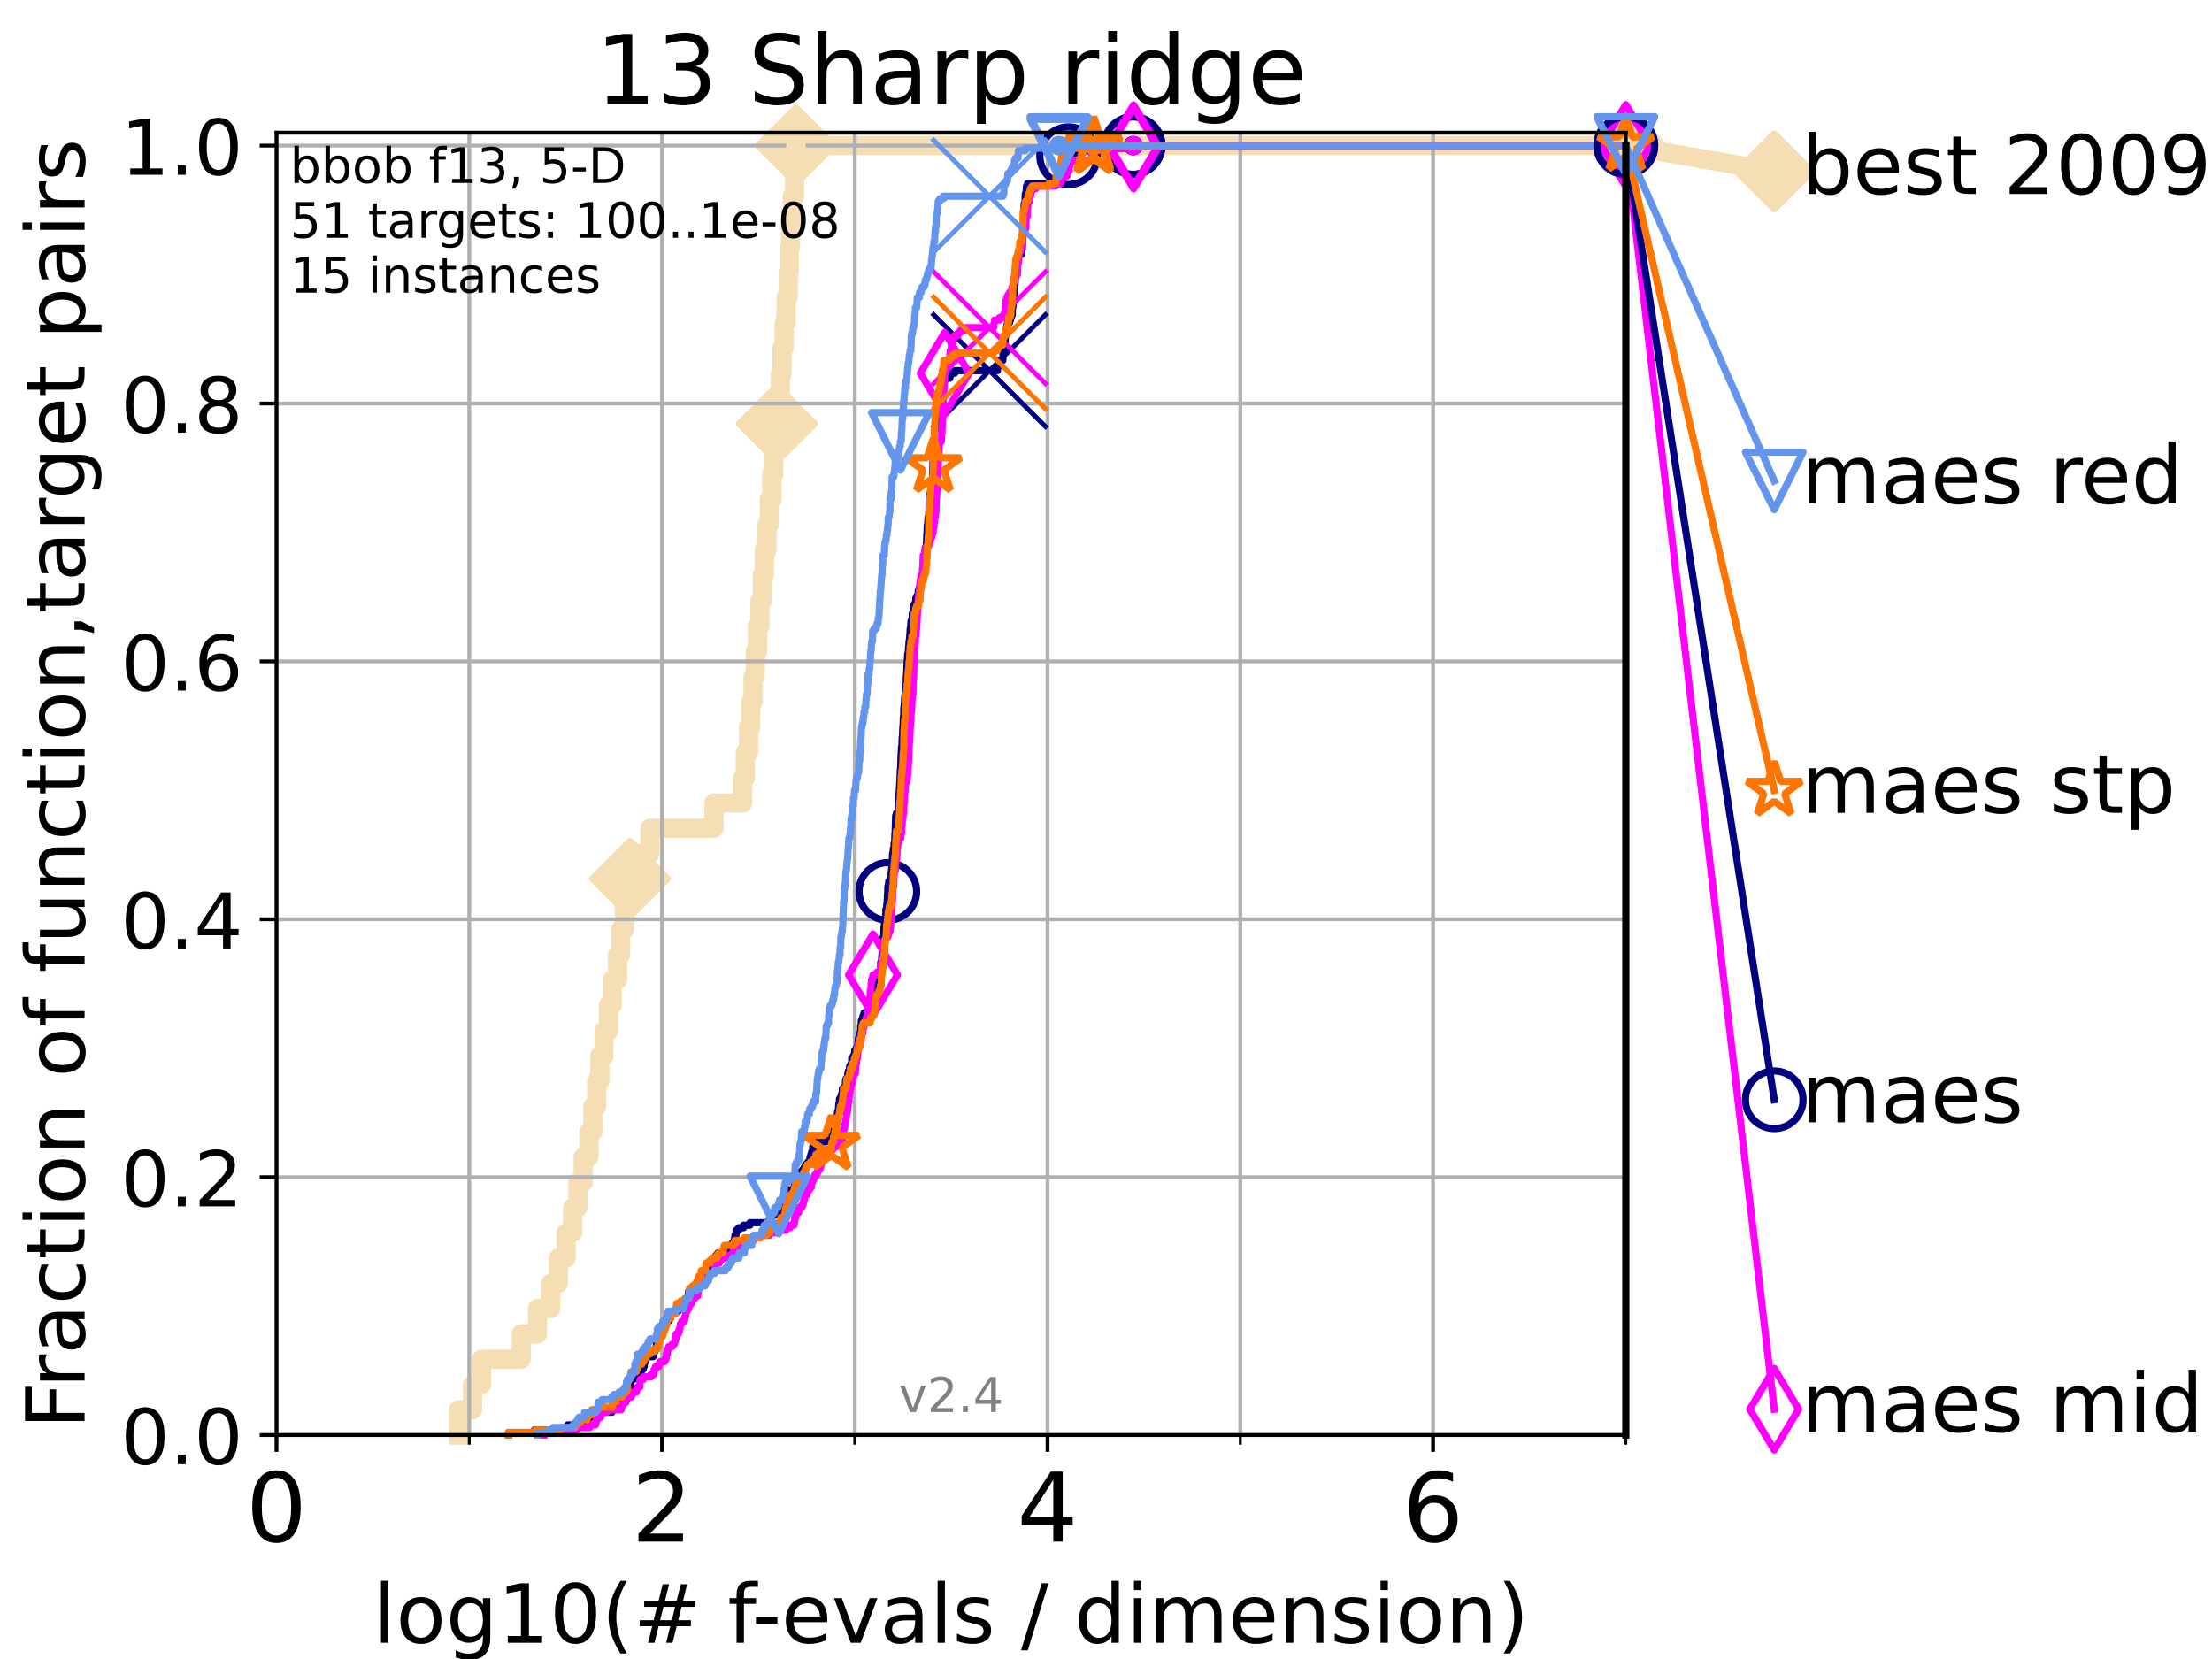<?xml version="1.0" encoding="utf-8" standalone="no"?>
<!DOCTYPE svg PUBLIC "-//W3C//DTD SVG 1.1//EN"
  "http://www.w3.org/Graphics/SVG/1.1/DTD/svg11.dtd">
<!-- Created with matplotlib (https://matplotlib.org/) -->
<svg height="345.6pt" version="1.1" viewBox="0 0 460.8 345.6" width="460.8pt" xmlns="http://www.w3.org/2000/svg" xmlns:xlink="http://www.w3.org/1999/xlink">
 <defs>
  <style type="text/css">*{stroke-linecap:butt;stroke-linejoin:round;}</style>
 </defs>
 <g id="figure_1">
  <g id="patch_1">
   <path d="M 0 345.6 
L 460.8 345.6 
L 460.8 0 
L 0 0 
z
" style="fill:#ffffff;"/>
  </g>
  <g id="axes_1">
   <g id="patch_2">
    <path d="M 57.6 298.944 
L 338.688 298.944 
L 338.688 27.648 
L 57.6 27.648 
z
" style="fill:#ffffff;"/>
   </g>
   <g id="line2d_1">
    <path d="M 95.526 298.944 
L 95.526 293.677 
L 98.439 293.677 
L 98.439 288.41 
L 100.344 288.41 
L 100.344 283.143 
L 108.578 283.143 
L 108.578 277.877 
L 111.975 277.877 
L 111.975 272.61 
L 114.685 272.61 
L 114.685 267.343 
L 116.323 267.343 
L 116.323 262.076 
L 117.931 262.076 
L 117.931 256.809 
L 119.301 256.809 
L 119.301 251.542 
L 120.382 251.542 
L 120.382 246.275 
L 121.49 246.275 
L 121.49 241.009 
L 122.699 241.009 
L 122.699 235.742 
L 123.514 235.742 
L 123.514 230.475 
L 124.293 230.475 
L 124.293 225.208 
L 124.965 225.208 
L 124.965 219.941 
L 125.823 219.941 
L 125.823 214.674 
L 126.773 214.674 
L 126.773 209.407 
L 127.548 209.407 
L 127.548 204.141 
L 128.65 204.141 
L 128.65 198.874 
L 129.291 198.874 
L 129.291 193.607 
L 130.073 193.607 
L 130.073 188.34 
L 130.612 188.34 
L 130.612 183.073 
L 131.236 183.073 
L 131.236 177.806 
L 135.402 177.806 
L 135.402 172.539 
L 148.733 172.539 
L 148.733 167.272 
L 154.708 167.272 
L 154.708 162.006 
L 155.271 162.006 
L 155.271 156.739 
L 155.929 156.739 
L 155.929 151.472 
L 156.394 151.472 
L 156.394 146.205 
L 156.871 146.205 
L 156.871 140.938 
L 157.335 140.938 
L 157.335 135.671 
L 157.81 135.671 
L 157.81 130.404 
L 158.326 130.404 
L 158.326 125.138 
L 158.795 125.138 
L 158.795 119.871 
L 159.232 119.871 
L 159.232 114.604 
L 159.778 114.604 
L 159.778 109.337 
L 160.24 109.337 
L 160.24 104.07 
L 160.784 104.07 
L 160.784 98.803 
L 161.211 98.803 
L 161.211 93.536 
L 161.841 93.536 
L 161.841 88.27 
L 162.148 88.27 
L 162.148 83.003 
L 162.568 83.003 
L 162.568 77.736 
L 162.904 77.736 
L 162.904 72.469 
L 163.356 72.469 
L 163.356 67.202 
L 163.765 67.202 
L 163.765 61.935 
L 164.18 61.935 
L 164.18 56.668 
L 164.41 56.668 
L 164.41 51.402 
L 164.675 51.402 
L 164.675 46.135 
L 165.054 46.135 
L 165.054 40.868 
L 165.519 40.868 
L 165.519 35.601 
L 165.81 35.601 
L 165.81 30.334 
L 338.688 30.334 
" style="fill:none;stroke:#f5deb3;stroke-linecap:square;stroke-width:4;"/>
   </g>
   <g id="line2d_2">
    <defs>
     <path d="M -0 7.778 
L 7.778 0 
L 0 -7.778 
L -7.778 -0 
z
" id="m6387411b8b" style="stroke:#f5deb3;stroke-linejoin:miter;stroke-width:1.5;"/>
    </defs>
    <g>
     <use style="fill:#f5deb3;stroke:#f5deb3;stroke-linejoin:miter;stroke-width:1.5;" x="131.236" xlink:href="#m6387411b8b" y="183.073"/>
     <use style="fill:#f5deb3;stroke:#f5deb3;stroke-linejoin:miter;stroke-width:1.5;" x="161.841" xlink:href="#m6387411b8b" y="88.27"/>
     <use style="fill:#f5deb3;stroke:#f5deb3;stroke-linejoin:miter;stroke-width:1.5;" x="165.81" xlink:href="#m6387411b8b" y="30.334"/>
     <use style="fill:#f5deb3;stroke:#f5deb3;stroke-linejoin:miter;stroke-width:1.5;" x="165.81" xlink:href="#m6387411b8b" y="30.334"/>
     <use style="fill:#f5deb3;stroke:#f5deb3;stroke-linejoin:miter;stroke-width:1.5;" x="338.688" xlink:href="#m6387411b8b" y="30.334"/>
    </g>
   </g>
   <g id="line2d_3">
    <path style="fill:none;stroke:#f5deb3;stroke-linecap:square;stroke-width:4;"/>
    <g/>
   </g>
   <g id="line2d_4">
    <path d="M 338.688 30.334 
L 369.608 35.706 
" style="fill:none;stroke:#f5deb3;stroke-linecap:square;stroke-width:4;"/>
    <g>
     <use style="fill:#f5deb3;stroke:#f5deb3;stroke-linejoin:miter;stroke-width:1.5;" x="338.688" xlink:href="#m6387411b8b" y="30.334"/>
     <use style="fill:#f5deb3;stroke:#f5deb3;stroke-linejoin:miter;stroke-width:1.5;" x="369.608" xlink:href="#m6387411b8b" y="35.706"/>
    </g>
   </g>
   <g id="matplotlib.axis_1">
    <g id="xtick_1">
     <g id="line2d_5">
      <path clip-path="url(#p6d4877c1bf)" d="M 57.6 298.944 
L 57.6 27.648 
" style="fill:none;stroke:#b0b0b0;stroke-linecap:square;stroke-width:0.8;"/>
     </g>
     <g id="line2d_6">
      <defs>
       <path d="M 0 0 
L 0 3.5 
" id="ma1d322305f" style="stroke:#000000;stroke-width:0.8;"/>
      </defs>
      <g>
       <use style="stroke:#000000;stroke-width:0.8;" x="57.6" xlink:href="#ma1d322305f" y="298.944"/>
      </g>
     </g>
     <g id="text_1">
      <!-- 0 -->
      <g transform="translate(51.237 321.141)scale(0.2 -0.2)">
       <defs>
        <path d="M 31.781 66.406 
Q 24.172 66.406 20.328 58.906 
Q 16.5 51.422 16.5 36.375 
Q 16.5 21.391 20.328 13.891 
Q 24.172 6.391 31.781 6.391 
Q 39.453 6.391 43.281 13.891 
Q 47.125 21.391 47.125 36.375 
Q 47.125 51.422 43.281 58.906 
Q 39.453 66.406 31.781 66.406 
z
M 31.781 74.219 
Q 44.047 74.219 50.516 64.516 
Q 56.984 54.828 56.984 36.375 
Q 56.984 17.969 50.516 8.266 
Q 44.047 -1.422 31.781 -1.422 
Q 19.531 -1.422 13.062 8.266 
Q 6.594 17.969 6.594 36.375 
Q 6.594 54.828 13.062 64.516 
Q 19.531 74.219 31.781 74.219 
z
" id="DejaVuSans-48"/>
       </defs>
       <use xlink:href="#DejaVuSans-48"/>
      </g>
     </g>
    </g>
    <g id="xtick_2">
     <g id="line2d_7">
      <path clip-path="url(#p6d4877c1bf)" d="M 137.911 298.944 
L 137.911 27.648 
" style="fill:none;stroke:#b0b0b0;stroke-linecap:square;stroke-width:0.8;"/>
     </g>
     <g id="line2d_8">
      <g>
       <use style="stroke:#000000;stroke-width:0.8;" x="137.911" xlink:href="#ma1d322305f" y="298.944"/>
      </g>
     </g>
     <g id="text_2">
      <!-- 2 -->
      <g transform="translate(131.548 321.141)scale(0.2 -0.2)">
       <defs>
        <path d="M 19.188 8.297 
L 53.609 8.297 
L 53.609 0 
L 7.328 0 
L 7.328 8.297 
Q 12.938 14.109 22.625 23.891 
Q 32.328 33.688 34.812 36.531 
Q 39.547 41.844 41.422 45.531 
Q 43.312 49.219 43.312 52.781 
Q 43.312 58.594 39.234 62.25 
Q 35.156 65.922 28.609 65.922 
Q 23.969 65.922 18.812 64.312 
Q 13.672 62.703 7.812 59.422 
L 7.812 69.391 
Q 13.766 71.781 18.938 73 
Q 24.125 74.219 28.422 74.219 
Q 39.75 74.219 46.484 68.547 
Q 53.219 62.891 53.219 53.422 
Q 53.219 48.922 51.531 44.891 
Q 49.859 40.875 45.406 35.406 
Q 44.188 33.984 37.641 27.219 
Q 31.109 20.453 19.188 8.297 
z
" id="DejaVuSans-50"/>
       </defs>
       <use xlink:href="#DejaVuSans-50"/>
      </g>
     </g>
    </g>
    <g id="xtick_3">
     <g id="line2d_9">
      <path clip-path="url(#p6d4877c1bf)" d="M 218.222 298.944 
L 218.222 27.648 
" style="fill:none;stroke:#b0b0b0;stroke-linecap:square;stroke-width:0.8;"/>
     </g>
     <g id="line2d_10">
      <g>
       <use style="stroke:#000000;stroke-width:0.8;" x="218.222" xlink:href="#ma1d322305f" y="298.944"/>
      </g>
     </g>
     <g id="text_3">
      <!-- 4 -->
      <g transform="translate(211.859 321.141)scale(0.2 -0.2)">
       <defs>
        <path d="M 37.797 64.312 
L 12.891 25.391 
L 37.797 25.391 
z
M 35.203 72.906 
L 47.609 72.906 
L 47.609 25.391 
L 58.016 25.391 
L 58.016 17.188 
L 47.609 17.188 
L 47.609 0 
L 37.797 0 
L 37.797 17.188 
L 4.891 17.188 
L 4.891 26.703 
z
" id="DejaVuSans-52"/>
       </defs>
       <use xlink:href="#DejaVuSans-52"/>
      </g>
     </g>
    </g>
    <g id="xtick_4">
     <g id="line2d_11">
      <path clip-path="url(#p6d4877c1bf)" d="M 298.533 298.944 
L 298.533 27.648 
" style="fill:none;stroke:#b0b0b0;stroke-linecap:square;stroke-width:0.8;"/>
     </g>
     <g id="line2d_12">
      <g>
       <use style="stroke:#000000;stroke-width:0.8;" x="298.533" xlink:href="#ma1d322305f" y="298.944"/>
      </g>
     </g>
     <g id="text_4">
      <!-- 6 -->
      <g transform="translate(292.17 321.141)scale(0.2 -0.2)">
       <defs>
        <path d="M 33.016 40.375 
Q 26.375 40.375 22.484 35.828 
Q 18.609 31.297 18.609 23.391 
Q 18.609 15.531 22.484 10.953 
Q 26.375 6.391 33.016 6.391 
Q 39.656 6.391 43.531 10.953 
Q 47.406 15.531 47.406 23.391 
Q 47.406 31.297 43.531 35.828 
Q 39.656 40.375 33.016 40.375 
z
M 52.594 71.297 
L 52.594 62.312 
Q 48.875 64.062 45.094 64.984 
Q 41.312 65.922 37.594 65.922 
Q 27.828 65.922 22.672 59.328 
Q 17.531 52.734 16.797 39.406 
Q 19.672 43.656 24.016 45.922 
Q 28.375 48.188 33.594 48.188 
Q 44.578 48.188 50.953 41.516 
Q 57.328 34.859 57.328 23.391 
Q 57.328 12.156 50.688 5.359 
Q 44.047 -1.422 33.016 -1.422 
Q 20.359 -1.422 13.672 8.266 
Q 6.984 17.969 6.984 36.375 
Q 6.984 53.656 15.188 63.938 
Q 23.391 74.219 37.203 74.219 
Q 40.922 74.219 44.703 73.484 
Q 48.484 72.75 52.594 71.297 
z
" id="DejaVuSans-54"/>
       </defs>
       <use xlink:href="#DejaVuSans-54"/>
      </g>
     </g>
    </g>
    <g id="xtick_5">
     <g id="line2d_13">
      <path clip-path="url(#p6d4877c1bf)" d="M 97.755 298.944 
L 97.755 27.648 
" style="fill:none;stroke:#b0b0b0;stroke-linecap:square;stroke-width:0.8;"/>
     </g>
     <g id="line2d_14">
      <defs>
       <path d="M 0 0 
L 0 2 
" id="mb835be0e22" style="stroke:#000000;stroke-width:0.6;"/>
      </defs>
      <g>
       <use style="stroke:#000000;stroke-width:0.6;" x="97.755" xlink:href="#mb835be0e22" y="298.944"/>
      </g>
     </g>
    </g>
    <g id="xtick_6">
     <g id="line2d_15">
      <path clip-path="url(#p6d4877c1bf)" d="M 178.066 298.944 
L 178.066 27.648 
" style="fill:none;stroke:#b0b0b0;stroke-linecap:square;stroke-width:0.8;"/>
     </g>
     <g id="line2d_16">
      <g>
       <use style="stroke:#000000;stroke-width:0.6;" x="178.066" xlink:href="#mb835be0e22" y="298.944"/>
      </g>
     </g>
    </g>
    <g id="xtick_7">
     <g id="line2d_17">
      <path clip-path="url(#p6d4877c1bf)" d="M 258.377 298.944 
L 258.377 27.648 
" style="fill:none;stroke:#b0b0b0;stroke-linecap:square;stroke-width:0.8;"/>
     </g>
     <g id="line2d_18">
      <g>
       <use style="stroke:#000000;stroke-width:0.6;" x="258.377" xlink:href="#mb835be0e22" y="298.944"/>
      </g>
     </g>
    </g>
    <g id="xtick_8">
     <g id="line2d_19">
      <path clip-path="url(#p6d4877c1bf)" d="M 338.688 298.944 
L 338.688 27.648 
" style="fill:none;stroke:#b0b0b0;stroke-linecap:square;stroke-width:0.8;"/>
     </g>
     <g id="line2d_20">
      <g>
       <use style="stroke:#000000;stroke-width:0.6;" x="338.688" xlink:href="#mb835be0e22" y="298.944"/>
      </g>
     </g>
    </g>
    <g id="text_5">
     <!-- log10(# f-evals / dimension) -->
     <g transform="translate(77.764 342.218)scale(0.17 -0.17)">
      <defs>
       <path d="M 9.422 75.984 
L 18.406 75.984 
L 18.406 0 
L 9.422 0 
z
" id="DejaVuSans-108"/>
       <path d="M 30.609 48.391 
Q 23.391 48.391 19.188 42.75 
Q 14.984 37.109 14.984 27.297 
Q 14.984 17.484 19.156 11.844 
Q 23.344 6.203 30.609 6.203 
Q 37.797 6.203 41.984 11.859 
Q 46.188 17.531 46.188 27.297 
Q 46.188 37.016 41.984 42.703 
Q 37.797 48.391 30.609 48.391 
z
M 30.609 56 
Q 42.328 56 49.016 48.375 
Q 55.719 40.766 55.719 27.297 
Q 55.719 13.875 49.016 6.219 
Q 42.328 -1.422 30.609 -1.422 
Q 18.844 -1.422 12.172 6.219 
Q 5.516 13.875 5.516 27.297 
Q 5.516 40.766 12.172 48.375 
Q 18.844 56 30.609 56 
z
" id="DejaVuSans-111"/>
       <path d="M 45.406 27.984 
Q 45.406 37.75 41.375 43.109 
Q 37.359 48.484 30.078 48.484 
Q 22.859 48.484 18.828 43.109 
Q 14.797 37.75 14.797 27.984 
Q 14.797 18.266 18.828 12.891 
Q 22.859 7.516 30.078 7.516 
Q 37.359 7.516 41.375 12.891 
Q 45.406 18.266 45.406 27.984 
z
M 54.391 6.781 
Q 54.391 -7.172 48.188 -13.984 
Q 42 -20.797 29.203 -20.797 
Q 24.469 -20.797 20.266 -20.094 
Q 16.062 -19.391 12.109 -17.922 
L 12.109 -9.188 
Q 16.062 -11.328 19.922 -12.344 
Q 23.781 -13.375 27.781 -13.375 
Q 36.625 -13.375 41.016 -8.766 
Q 45.406 -4.156 45.406 5.172 
L 45.406 9.625 
Q 42.625 4.781 38.281 2.391 
Q 33.938 0 27.875 0 
Q 17.828 0 11.672 7.656 
Q 5.516 15.328 5.516 27.984 
Q 5.516 40.672 11.672 48.328 
Q 17.828 56 27.875 56 
Q 33.938 56 38.281 53.609 
Q 42.625 51.219 45.406 46.391 
L 45.406 54.688 
L 54.391 54.688 
z
" id="DejaVuSans-103"/>
       <path d="M 12.406 8.297 
L 28.516 8.297 
L 28.516 63.922 
L 10.984 60.406 
L 10.984 69.391 
L 28.422 72.906 
L 38.281 72.906 
L 38.281 8.297 
L 54.391 8.297 
L 54.391 0 
L 12.406 0 
z
" id="DejaVuSans-49"/>
       <path d="M 31 75.875 
Q 24.469 64.656 21.281 53.656 
Q 18.109 42.672 18.109 31.391 
Q 18.109 20.125 21.312 9.062 
Q 24.516 -2 31 -13.188 
L 23.188 -13.188 
Q 15.875 -1.703 12.234 9.375 
Q 8.594 20.453 8.594 31.391 
Q 8.594 42.281 12.203 53.312 
Q 15.828 64.359 23.188 75.875 
z
" id="DejaVuSans-40"/>
       <path d="M 51.125 44 
L 36.922 44 
L 32.812 27.688 
L 47.125 27.688 
z
M 43.797 71.781 
L 38.719 51.516 
L 52.984 51.516 
L 58.109 71.781 
L 65.922 71.781 
L 60.891 51.516 
L 76.125 51.516 
L 76.125 44 
L 58.984 44 
L 54.984 27.688 
L 70.516 27.688 
L 70.516 20.219 
L 53.078 20.219 
L 48 0 
L 40.188 0 
L 45.219 20.219 
L 30.906 20.219 
L 25.875 0 
L 18.016 0 
L 23.094 20.219 
L 7.719 20.219 
L 7.719 27.688 
L 24.906 27.688 
L 29 44 
L 13.281 44 
L 13.281 51.516 
L 30.906 51.516 
L 35.891 71.781 
z
" id="DejaVuSans-35"/>
       <path id="DejaVuSans-32"/>
       <path d="M 37.109 75.984 
L 37.109 68.5 
L 28.516 68.5 
Q 23.688 68.5 21.797 66.547 
Q 19.922 64.594 19.922 59.516 
L 19.922 54.688 
L 34.719 54.688 
L 34.719 47.703 
L 19.922 47.703 
L 19.922 0 
L 10.891 0 
L 10.891 47.703 
L 2.297 47.703 
L 2.297 54.688 
L 10.891 54.688 
L 10.891 58.5 
Q 10.891 67.625 15.141 71.797 
Q 19.391 75.984 28.609 75.984 
z
" id="DejaVuSans-102"/>
       <path d="M 4.891 31.391 
L 31.203 31.391 
L 31.203 23.391 
L 4.891 23.391 
z
" id="DejaVuSans-45"/>
       <path d="M 56.203 29.594 
L 56.203 25.203 
L 14.891 25.203 
Q 15.484 15.922 20.484 11.062 
Q 25.484 6.203 34.422 6.203 
Q 39.594 6.203 44.453 7.469 
Q 49.312 8.734 54.109 11.281 
L 54.109 2.781 
Q 49.266 0.734 44.188 -0.344 
Q 39.109 -1.422 33.891 -1.422 
Q 20.797 -1.422 13.156 6.188 
Q 5.516 13.812 5.516 26.812 
Q 5.516 40.234 12.766 48.109 
Q 20.016 56 32.328 56 
Q 43.359 56 49.781 48.891 
Q 56.203 41.797 56.203 29.594 
z
M 47.219 32.234 
Q 47.125 39.594 43.094 43.984 
Q 39.062 48.391 32.422 48.391 
Q 24.906 48.391 20.391 44.141 
Q 15.875 39.891 15.188 32.172 
z
" id="DejaVuSans-101"/>
       <path d="M 2.984 54.688 
L 12.5 54.688 
L 29.594 8.797 
L 46.688 54.688 
L 56.203 54.688 
L 35.688 0 
L 23.484 0 
z
" id="DejaVuSans-118"/>
       <path d="M 34.281 27.484 
Q 23.391 27.484 19.188 25 
Q 14.984 22.516 14.984 16.5 
Q 14.984 11.719 18.141 8.906 
Q 21.297 6.109 26.703 6.109 
Q 34.188 6.109 38.703 11.406 
Q 43.219 16.703 43.219 25.484 
L 43.219 27.484 
z
M 52.203 31.203 
L 52.203 0 
L 43.219 0 
L 43.219 8.297 
Q 40.141 3.328 35.547 0.953 
Q 30.953 -1.422 24.312 -1.422 
Q 15.922 -1.422 10.953 3.297 
Q 6 8.016 6 15.922 
Q 6 25.141 12.172 29.828 
Q 18.359 34.516 30.609 34.516 
L 43.219 34.516 
L 43.219 35.406 
Q 43.219 41.609 39.141 45 
Q 35.062 48.391 27.688 48.391 
Q 23 48.391 18.547 47.266 
Q 14.109 46.141 10.016 43.891 
L 10.016 52.203 
Q 14.938 54.109 19.578 55.047 
Q 24.219 56 28.609 56 
Q 40.484 56 46.344 49.844 
Q 52.203 43.703 52.203 31.203 
z
" id="DejaVuSans-97"/>
       <path d="M 44.281 53.078 
L 44.281 44.578 
Q 40.484 46.531 36.375 47.5 
Q 32.281 48.484 27.875 48.484 
Q 21.188 48.484 17.844 46.438 
Q 14.5 44.391 14.5 40.281 
Q 14.5 37.156 16.891 35.375 
Q 19.281 33.594 26.516 31.984 
L 29.594 31.297 
Q 39.156 29.25 43.188 25.516 
Q 47.219 21.781 47.219 15.094 
Q 47.219 7.469 41.188 3.016 
Q 35.156 -1.422 24.609 -1.422 
Q 20.219 -1.422 15.453 -0.562 
Q 10.688 0.297 5.422 2 
L 5.422 11.281 
Q 10.406 8.688 15.234 7.391 
Q 20.062 6.109 24.812 6.109 
Q 31.156 6.109 34.562 8.281 
Q 37.984 10.453 37.984 14.406 
Q 37.984 18.062 35.516 20.016 
Q 33.062 21.969 24.703 23.781 
L 21.578 24.516 
Q 13.234 26.266 9.516 29.906 
Q 5.812 33.547 5.812 39.891 
Q 5.812 47.609 11.281 51.797 
Q 16.75 56 26.812 56 
Q 31.781 56 36.172 55.266 
Q 40.578 54.547 44.281 53.078 
z
" id="DejaVuSans-115"/>
       <path d="M 25.391 72.906 
L 33.688 72.906 
L 8.297 -9.281 
L 0 -9.281 
z
" id="DejaVuSans-47"/>
       <path d="M 45.406 46.391 
L 45.406 75.984 
L 54.391 75.984 
L 54.391 0 
L 45.406 0 
L 45.406 8.203 
Q 42.578 3.328 38.25 0.953 
Q 33.938 -1.422 27.875 -1.422 
Q 17.969 -1.422 11.734 6.484 
Q 5.516 14.406 5.516 27.297 
Q 5.516 40.188 11.734 48.094 
Q 17.969 56 27.875 56 
Q 33.938 56 38.25 53.625 
Q 42.578 51.266 45.406 46.391 
z
M 14.797 27.297 
Q 14.797 17.391 18.875 11.75 
Q 22.953 6.109 30.078 6.109 
Q 37.203 6.109 41.297 11.75 
Q 45.406 17.391 45.406 27.297 
Q 45.406 37.203 41.297 42.844 
Q 37.203 48.484 30.078 48.484 
Q 22.953 48.484 18.875 42.844 
Q 14.797 37.203 14.797 27.297 
z
" id="DejaVuSans-100"/>
       <path d="M 9.422 54.688 
L 18.406 54.688 
L 18.406 0 
L 9.422 0 
z
M 9.422 75.984 
L 18.406 75.984 
L 18.406 64.594 
L 9.422 64.594 
z
" id="DejaVuSans-105"/>
       <path d="M 52 44.188 
Q 55.375 50.25 60.062 53.125 
Q 64.75 56 71.094 56 
Q 79.641 56 84.281 50.016 
Q 88.922 44.047 88.922 33.016 
L 88.922 0 
L 79.891 0 
L 79.891 32.719 
Q 79.891 40.578 77.094 44.375 
Q 74.312 48.188 68.609 48.188 
Q 61.625 48.188 57.562 43.547 
Q 53.516 38.922 53.516 30.906 
L 53.516 0 
L 44.484 0 
L 44.484 32.719 
Q 44.484 40.625 41.703 44.406 
Q 38.922 48.188 33.109 48.188 
Q 26.219 48.188 22.156 43.531 
Q 18.109 38.875 18.109 30.906 
L 18.109 0 
L 9.078 0 
L 9.078 54.688 
L 18.109 54.688 
L 18.109 46.188 
Q 21.188 51.219 25.484 53.609 
Q 29.781 56 35.688 56 
Q 41.656 56 45.828 52.969 
Q 50 49.953 52 44.188 
z
" id="DejaVuSans-109"/>
       <path d="M 54.891 33.016 
L 54.891 0 
L 45.906 0 
L 45.906 32.719 
Q 45.906 40.484 42.875 44.328 
Q 39.844 48.188 33.797 48.188 
Q 26.516 48.188 22.312 43.547 
Q 18.109 38.922 18.109 30.906 
L 18.109 0 
L 9.078 0 
L 9.078 54.688 
L 18.109 54.688 
L 18.109 46.188 
Q 21.344 51.125 25.703 53.562 
Q 30.078 56 35.797 56 
Q 45.219 56 50.047 50.172 
Q 54.891 44.344 54.891 33.016 
z
" id="DejaVuSans-110"/>
       <path d="M 8.016 75.875 
L 15.828 75.875 
Q 23.141 64.359 26.781 53.312 
Q 30.422 42.281 30.422 31.391 
Q 30.422 20.453 26.781 9.375 
Q 23.141 -1.703 15.828 -13.188 
L 8.016 -13.188 
Q 14.5 -2 17.703 9.062 
Q 20.906 20.125 20.906 31.391 
Q 20.906 42.672 17.703 53.656 
Q 14.5 64.656 8.016 75.875 
z
" id="DejaVuSans-41"/>
      </defs>
      <use xlink:href="#DejaVuSans-108"/>
      <use x="27.783" xlink:href="#DejaVuSans-111"/>
      <use x="88.965" xlink:href="#DejaVuSans-103"/>
      <use x="152.441" xlink:href="#DejaVuSans-49"/>
      <use x="216.064" xlink:href="#DejaVuSans-48"/>
      <use x="279.688" xlink:href="#DejaVuSans-40"/>
      <use x="318.701" xlink:href="#DejaVuSans-35"/>
      <use x="402.49" xlink:href="#DejaVuSans-32"/>
      <use x="434.277" xlink:href="#DejaVuSans-102"/>
      <use x="463.982" xlink:href="#DejaVuSans-45"/>
      <use x="500.066" xlink:href="#DejaVuSans-101"/>
      <use x="561.59" xlink:href="#DejaVuSans-118"/>
      <use x="620.77" xlink:href="#DejaVuSans-97"/>
      <use x="682.049" xlink:href="#DejaVuSans-108"/>
      <use x="709.832" xlink:href="#DejaVuSans-115"/>
      <use x="761.932" xlink:href="#DejaVuSans-32"/>
      <use x="793.719" xlink:href="#DejaVuSans-47"/>
      <use x="827.41" xlink:href="#DejaVuSans-32"/>
      <use x="859.197" xlink:href="#DejaVuSans-100"/>
      <use x="922.674" xlink:href="#DejaVuSans-105"/>
      <use x="950.457" xlink:href="#DejaVuSans-109"/>
      <use x="1047.869" xlink:href="#DejaVuSans-101"/>
      <use x="1109.393" xlink:href="#DejaVuSans-110"/>
      <use x="1172.771" xlink:href="#DejaVuSans-115"/>
      <use x="1224.871" xlink:href="#DejaVuSans-105"/>
      <use x="1252.654" xlink:href="#DejaVuSans-111"/>
      <use x="1313.836" xlink:href="#DejaVuSans-110"/>
      <use x="1377.215" xlink:href="#DejaVuSans-41"/>
     </g>
    </g>
   </g>
   <g id="matplotlib.axis_2">
    <g id="ytick_1">
     <g id="line2d_21">
      <path clip-path="url(#p6d4877c1bf)" d="M 57.6 298.944 
L 338.688 298.944 
" style="fill:none;stroke:#b0b0b0;stroke-linecap:square;stroke-width:0.8;"/>
     </g>
     <g id="line2d_22">
      <defs>
       <path d="M 0 0 
L -3.5 0 
" id="m5d563226ea" style="stroke:#000000;stroke-width:0.8;"/>
      </defs>
      <g>
       <use style="stroke:#000000;stroke-width:0.8;" x="57.6" xlink:href="#m5d563226ea" y="298.944"/>
      </g>
     </g>
     <g id="text_6">
      <!-- 0.0 -->
      <g transform="translate(25.155 305.023)scale(0.16 -0.16)">
       <defs>
        <path d="M 10.688 12.406 
L 21 12.406 
L 21 0 
L 10.688 0 
z
" id="DejaVuSans-46"/>
       </defs>
       <use xlink:href="#DejaVuSans-48"/>
       <use x="63.623" xlink:href="#DejaVuSans-46"/>
       <use x="95.41" xlink:href="#DejaVuSans-48"/>
      </g>
     </g>
    </g>
    <g id="ytick_2">
     <g id="line2d_23">
      <path clip-path="url(#p6d4877c1bf)" d="M 57.6 245.222 
L 338.688 245.222 
" style="fill:none;stroke:#b0b0b0;stroke-linecap:square;stroke-width:0.8;"/>
     </g>
     <g id="line2d_24">
      <g>
       <use style="stroke:#000000;stroke-width:0.8;" x="57.6" xlink:href="#m5d563226ea" y="245.222"/>
      </g>
     </g>
     <g id="text_7">
      <!-- 0.2 -->
      <g transform="translate(25.155 251.301)scale(0.16 -0.16)">
       <use xlink:href="#DejaVuSans-48"/>
       <use x="63.623" xlink:href="#DejaVuSans-46"/>
       <use x="95.41" xlink:href="#DejaVuSans-50"/>
      </g>
     </g>
    </g>
    <g id="ytick_3">
     <g id="line2d_25">
      <path clip-path="url(#p6d4877c1bf)" d="M 57.6 191.5 
L 338.688 191.5 
" style="fill:none;stroke:#b0b0b0;stroke-linecap:square;stroke-width:0.8;"/>
     </g>
     <g id="line2d_26">
      <g>
       <use style="stroke:#000000;stroke-width:0.8;" x="57.6" xlink:href="#m5d563226ea" y="191.5"/>
      </g>
     </g>
     <g id="text_8">
      <!-- 0.4 -->
      <g transform="translate(25.155 197.579)scale(0.16 -0.16)">
       <use xlink:href="#DejaVuSans-48"/>
       <use x="63.623" xlink:href="#DejaVuSans-46"/>
       <use x="95.41" xlink:href="#DejaVuSans-52"/>
      </g>
     </g>
    </g>
    <g id="ytick_4">
     <g id="line2d_27">
      <path clip-path="url(#p6d4877c1bf)" d="M 57.6 137.778 
L 338.688 137.778 
" style="fill:none;stroke:#b0b0b0;stroke-linecap:square;stroke-width:0.8;"/>
     </g>
     <g id="line2d_28">
      <g>
       <use style="stroke:#000000;stroke-width:0.8;" x="57.6" xlink:href="#m5d563226ea" y="137.778"/>
      </g>
     </g>
     <g id="text_9">
      <!-- 0.6 -->
      <g transform="translate(25.155 143.857)scale(0.16 -0.16)">
       <use xlink:href="#DejaVuSans-48"/>
       <use x="63.623" xlink:href="#DejaVuSans-46"/>
       <use x="95.41" xlink:href="#DejaVuSans-54"/>
      </g>
     </g>
    </g>
    <g id="ytick_5">
     <g id="line2d_29">
      <path clip-path="url(#p6d4877c1bf)" d="M 57.6 84.056 
L 338.688 84.056 
" style="fill:none;stroke:#b0b0b0;stroke-linecap:square;stroke-width:0.8;"/>
     </g>
     <g id="line2d_30">
      <g>
       <use style="stroke:#000000;stroke-width:0.8;" x="57.6" xlink:href="#m5d563226ea" y="84.056"/>
      </g>
     </g>
     <g id="text_10">
      <!-- 0.8 -->
      <g transform="translate(25.155 90.135)scale(0.16 -0.16)">
       <defs>
        <path d="M 31.781 34.625 
Q 24.75 34.625 20.719 30.859 
Q 16.703 27.094 16.703 20.516 
Q 16.703 13.922 20.719 10.156 
Q 24.75 6.391 31.781 6.391 
Q 38.812 6.391 42.859 10.172 
Q 46.922 13.969 46.922 20.516 
Q 46.922 27.094 42.891 30.859 
Q 38.875 34.625 31.781 34.625 
z
M 21.922 38.812 
Q 15.578 40.375 12.031 44.719 
Q 8.5 49.078 8.5 55.328 
Q 8.5 64.062 14.719 69.141 
Q 20.953 74.219 31.781 74.219 
Q 42.672 74.219 48.875 69.141 
Q 55.078 64.062 55.078 55.328 
Q 55.078 49.078 51.531 44.719 
Q 48 40.375 41.703 38.812 
Q 48.828 37.156 52.797 32.312 
Q 56.781 27.484 56.781 20.516 
Q 56.781 9.906 50.312 4.234 
Q 43.844 -1.422 31.781 -1.422 
Q 19.734 -1.422 13.25 4.234 
Q 6.781 9.906 6.781 20.516 
Q 6.781 27.484 10.781 32.312 
Q 14.797 37.156 21.922 38.812 
z
M 18.312 54.391 
Q 18.312 48.734 21.844 45.562 
Q 25.391 42.391 31.781 42.391 
Q 38.141 42.391 41.719 45.562 
Q 45.312 48.734 45.312 54.391 
Q 45.312 60.062 41.719 63.234 
Q 38.141 66.406 31.781 66.406 
Q 25.391 66.406 21.844 63.234 
Q 18.312 60.062 18.312 54.391 
z
" id="DejaVuSans-56"/>
       </defs>
       <use xlink:href="#DejaVuSans-48"/>
       <use x="63.623" xlink:href="#DejaVuSans-46"/>
       <use x="95.41" xlink:href="#DejaVuSans-56"/>
      </g>
     </g>
    </g>
    <g id="ytick_6">
     <g id="line2d_31">
      <path clip-path="url(#p6d4877c1bf)" d="M 57.6 30.334 
L 338.688 30.334 
" style="fill:none;stroke:#b0b0b0;stroke-linecap:square;stroke-width:0.8;"/>
     </g>
     <g id="line2d_32">
      <g>
       <use style="stroke:#000000;stroke-width:0.8;" x="57.6" xlink:href="#m5d563226ea" y="30.334"/>
      </g>
     </g>
     <g id="text_11">
      <!-- 1.0 -->
      <g transform="translate(25.155 36.413)scale(0.16 -0.16)">
       <use xlink:href="#DejaVuSans-49"/>
       <use x="63.623" xlink:href="#DejaVuSans-46"/>
       <use x="95.41" xlink:href="#DejaVuSans-48"/>
      </g>
     </g>
    </g>
    <g id="text_12">
     <!-- Fraction of function,target pairs -->
     <g transform="translate(17.62 297.681)rotate(-90)scale(0.17 -0.17)">
      <defs>
       <path d="M 9.812 72.906 
L 51.703 72.906 
L 51.703 64.594 
L 19.672 64.594 
L 19.672 43.109 
L 48.578 43.109 
L 48.578 34.812 
L 19.672 34.812 
L 19.672 0 
L 9.812 0 
z
" id="DejaVuSans-70"/>
       <path d="M 41.109 46.297 
Q 39.594 47.172 37.812 47.578 
Q 36.031 48 33.891 48 
Q 26.266 48 22.188 43.047 
Q 18.109 38.094 18.109 28.812 
L 18.109 0 
L 9.078 0 
L 9.078 54.688 
L 18.109 54.688 
L 18.109 46.188 
Q 20.953 51.172 25.484 53.578 
Q 30.031 56 36.531 56 
Q 37.453 56 38.578 55.875 
Q 39.703 55.766 41.062 55.516 
z
" id="DejaVuSans-114"/>
       <path d="M 48.781 52.594 
L 48.781 44.188 
Q 44.969 46.297 41.141 47.344 
Q 37.312 48.391 33.406 48.391 
Q 24.656 48.391 19.812 42.844 
Q 14.984 37.312 14.984 27.297 
Q 14.984 17.281 19.812 11.734 
Q 24.656 6.203 33.406 6.203 
Q 37.312 6.203 41.141 7.25 
Q 44.969 8.297 48.781 10.406 
L 48.781 2.094 
Q 45.016 0.344 40.984 -0.531 
Q 36.969 -1.422 32.422 -1.422 
Q 20.062 -1.422 12.781 6.344 
Q 5.516 14.109 5.516 27.297 
Q 5.516 40.672 12.859 48.328 
Q 20.219 56 33.016 56 
Q 37.156 56 41.109 55.141 
Q 45.062 54.297 48.781 52.594 
z
" id="DejaVuSans-99"/>
       <path d="M 18.312 70.219 
L 18.312 54.688 
L 36.812 54.688 
L 36.812 47.703 
L 18.312 47.703 
L 18.312 18.016 
Q 18.312 11.328 20.141 9.422 
Q 21.969 7.516 27.594 7.516 
L 36.812 7.516 
L 36.812 0 
L 27.594 0 
Q 17.188 0 13.234 3.875 
Q 9.281 7.766 9.281 18.016 
L 9.281 47.703 
L 2.688 47.703 
L 2.688 54.688 
L 9.281 54.688 
L 9.281 70.219 
z
" id="DejaVuSans-116"/>
       <path d="M 8.5 21.578 
L 8.5 54.688 
L 17.484 54.688 
L 17.484 21.922 
Q 17.484 14.156 20.5 10.266 
Q 23.531 6.391 29.594 6.391 
Q 36.859 6.391 41.078 11.031 
Q 45.312 15.672 45.312 23.688 
L 45.312 54.688 
L 54.297 54.688 
L 54.297 0 
L 45.312 0 
L 45.312 8.406 
Q 42.047 3.422 37.719 1 
Q 33.406 -1.422 27.688 -1.422 
Q 18.266 -1.422 13.375 4.438 
Q 8.5 10.297 8.5 21.578 
z
M 31.109 56 
z
" id="DejaVuSans-117"/>
       <path d="M 11.719 12.406 
L 22.016 12.406 
L 22.016 4 
L 14.016 -11.625 
L 7.719 -11.625 
L 11.719 4 
z
" id="DejaVuSans-44"/>
       <path d="M 18.109 8.203 
L 18.109 -20.797 
L 9.078 -20.797 
L 9.078 54.688 
L 18.109 54.688 
L 18.109 46.391 
Q 20.953 51.266 25.266 53.625 
Q 29.594 56 35.594 56 
Q 45.562 56 51.781 48.094 
Q 58.016 40.188 58.016 27.297 
Q 58.016 14.406 51.781 6.484 
Q 45.562 -1.422 35.594 -1.422 
Q 29.594 -1.422 25.266 0.953 
Q 20.953 3.328 18.109 8.203 
z
M 48.688 27.297 
Q 48.688 37.203 44.609 42.844 
Q 40.531 48.484 33.406 48.484 
Q 26.266 48.484 22.188 42.844 
Q 18.109 37.203 18.109 27.297 
Q 18.109 17.391 22.188 11.75 
Q 26.266 6.109 33.406 6.109 
Q 40.531 6.109 44.609 11.75 
Q 48.688 17.391 48.688 27.297 
z
" id="DejaVuSans-112"/>
      </defs>
      <use xlink:href="#DejaVuSans-70"/>
      <use x="50.27" xlink:href="#DejaVuSans-114"/>
      <use x="91.383" xlink:href="#DejaVuSans-97"/>
      <use x="152.662" xlink:href="#DejaVuSans-99"/>
      <use x="207.643" xlink:href="#DejaVuSans-116"/>
      <use x="246.852" xlink:href="#DejaVuSans-105"/>
      <use x="274.635" xlink:href="#DejaVuSans-111"/>
      <use x="335.816" xlink:href="#DejaVuSans-110"/>
      <use x="399.195" xlink:href="#DejaVuSans-32"/>
      <use x="430.982" xlink:href="#DejaVuSans-111"/>
      <use x="492.164" xlink:href="#DejaVuSans-102"/>
      <use x="527.369" xlink:href="#DejaVuSans-32"/>
      <use x="559.156" xlink:href="#DejaVuSans-102"/>
      <use x="594.361" xlink:href="#DejaVuSans-117"/>
      <use x="657.74" xlink:href="#DejaVuSans-110"/>
      <use x="721.119" xlink:href="#DejaVuSans-99"/>
      <use x="776.1" xlink:href="#DejaVuSans-116"/>
      <use x="815.309" xlink:href="#DejaVuSans-105"/>
      <use x="843.092" xlink:href="#DejaVuSans-111"/>
      <use x="904.273" xlink:href="#DejaVuSans-110"/>
      <use x="967.652" xlink:href="#DejaVuSans-44"/>
      <use x="999.439" xlink:href="#DejaVuSans-116"/>
      <use x="1038.648" xlink:href="#DejaVuSans-97"/>
      <use x="1099.928" xlink:href="#DejaVuSans-114"/>
      <use x="1139.291" xlink:href="#DejaVuSans-103"/>
      <use x="1202.768" xlink:href="#DejaVuSans-101"/>
      <use x="1264.291" xlink:href="#DejaVuSans-116"/>
      <use x="1303.5" xlink:href="#DejaVuSans-32"/>
      <use x="1335.287" xlink:href="#DejaVuSans-112"/>
      <use x="1398.764" xlink:href="#DejaVuSans-97"/>
      <use x="1460.043" xlink:href="#DejaVuSans-105"/>
      <use x="1487.826" xlink:href="#DejaVuSans-114"/>
      <use x="1528.939" xlink:href="#DejaVuSans-115"/>
     </g>
    </g>
   </g>
   <g id="line2d_33">
    <defs>
     <path d="M 0 1.5 
C 0.398 1.5 0.779 1.342 1.061 1.061 
C 1.342 0.779 1.5 0.398 1.5 0 
C 1.5 -0.398 1.342 -0.779 1.061 -1.061 
C 0.779 -1.342 0.398 -1.5 0 -1.5 
C -0.398 -1.5 -0.779 -1.342 -1.061 -1.061 
C -1.342 -0.779 -1.5 -0.398 -1.5 0 
C -1.5 0.398 -1.342 0.779 -1.061 1.061 
C -0.779 1.342 -0.398 1.5 0 1.5 
z
" id="m607091f3c8" style="stroke:#f5deb3;"/>
    </defs>
    <g>
     <use style="fill:#f5deb3;stroke:#f5deb3;" x="165.81" xlink:href="#m607091f3c8" y="30.334"/>
     <use style="fill:#f5deb3;stroke:#f5deb3;" x="165.81" xlink:href="#m607091f3c8" y="30.334"/>
    </g>
   </g>
   <g id="line2d_34">
    <defs>
     <path d="M 0 1.5 
C 0.398 1.5 0.779 1.342 1.061 1.061 
C 1.342 0.779 1.5 0.398 1.5 0 
C 1.5 -0.398 1.342 -0.779 1.061 -1.061 
C 0.779 -1.342 0.398 -1.5 0 -1.5 
C -0.398 -1.5 -0.779 -1.342 -1.061 -1.061 
C -1.342 -0.779 -1.5 -0.398 -1.5 0 
C -1.5 0.398 -1.342 0.779 -1.061 1.061 
C -0.779 1.342 -0.398 1.5 0 1.5 
z
" id="m9bebb347d5" style="stroke:#000080;"/>
    </defs>
    <g>
     <use style="fill:#000080;stroke:#000080;" x="236.043" xlink:href="#m9bebb347d5" y="30.334"/>
     <use style="fill:#000080;stroke:#000080;" x="236.043" xlink:href="#m9bebb347d5" y="30.334"/>
    </g>
   </g>
   <g id="line2d_35">
    <path d="M 105.952 298.944 
L 105.952 298.417 
L 111.346 298.417 
L 111.346 297.891 
L 118.04 297.891 
L 118.04 297.364 
L 118.257 297.364 
L 118.257 296.837 
L 120.852 296.837 
L 120.852 296.311 
L 122.191 296.311 
L 122.191 295.784 
L 122.447 295.784 
L 122.447 295.257 
L 123.111 295.257 
L 123.111 294.731 
L 124.744 294.731 
L 124.744 294.204 
L 127.485 294.204 
L 127.548 293.15 
L 128.23 293.15 
L 128.23 292.624 
L 129.461 292.624 
L 129.461 292.097 
L 130.345 292.097 
L 130.345 291.57 
L 130.559 291.57 
L 130.559 289.99 
L 130.717 289.99 
L 130.717 289.464 
L 131.287 289.464 
L 131.287 287.357 
L 131.987 287.357 
L 131.987 286.83 
L 132.423 286.83 
L 132.423 286.304 
L 132.707 286.304 
L 132.707 285.777 
L 133.578 285.777 
L 133.578 285.25 
L 133.976 285.25 
L 133.976 284.723 
L 134.193 284.723 
L 134.236 283.67 
L 134.492 283.67 
L 134.492 282.617 
L 136.073 282.617 
L 136.073 282.09 
L 136.189 282.09 
L 136.189 281.563 
L 136.419 281.563 
L 136.419 281.037 
L 136.72 281.037 
L 136.757 279.983 
L 137.016 279.983 
L 137.016 278.93 
L 137.271 278.93 
L 137.38 277.877 
L 137.559 277.877 
L 137.559 277.35 
L 137.876 277.35 
L 137.876 276.823 
L 138.222 276.823 
L 138.222 276.296 
L 138.46 276.296 
L 138.46 275.77 
L 138.795 275.77 
L 138.795 275.243 
L 139.285 275.243 
L 139.285 274.716 
L 139.636 274.716 
L 139.699 273.663 
L 140.529 273.663 
L 140.529 273.136 
L 141.293 273.136 
L 141.293 272.61 
L 141.407 272.61 
L 141.407 272.083 
L 142.486 272.083 
L 142.486 271.556 
L 142.673 271.556 
L 142.673 271.03 
L 143.015 271.03 
L 143.015 270.503 
L 143.299 270.503 
L 143.401 269.45 
L 143.477 269.45 
L 143.477 268.923 
L 144.582 268.923 
L 144.582 268.396 
L 145.098 268.396 
L 145.098 267.87 
L 145.213 267.87 
L 145.213 267.343 
L 145.463 267.343 
L 145.463 266.816 
L 145.91 266.816 
L 145.91 265.763 
L 146.812 265.763 
L 146.812 264.709 
L 147.226 264.709 
L 147.226 264.183 
L 147.69 264.183 
L 147.69 263.656 
L 147.809 263.656 
L 147.809 263.129 
L 148.181 263.129 
L 148.181 262.603 
L 148.752 262.603 
L 148.752 262.076 
L 149.123 262.076 
L 149.123 261.549 
L 149.522 261.549 
L 149.522 261.023 
L 150.582 261.023 
L 150.582 260.496 
L 151.276 260.496 
L 151.276 259.969 
L 151.803 259.969 
L 151.803 259.443 
L 152.557 259.443 
L 152.557 258.916 
L 152.974 258.916 
L 153.032 257.862 
L 153.091 257.862 
L 153.091 257.336 
L 153.323 257.336 
L 153.352 256.282 
L 153.89 256.282 
L 153.89 255.756 
L 154.893 255.756 
L 154.893 255.229 
L 156.236 255.229 
L 156.236 254.702 
L 160.181 254.702 
L 160.181 254.176 
L 160.346 254.176 
L 160.423 253.122 
L 161.672 253.122 
L 161.672 252.596 
L 162.034 252.596 
L 162.034 252.069 
L 162.191 252.069 
L 162.191 251.542 
L 162.5 251.542 
L 162.5 250.489 
L 163.267 250.489 
L 163.34 249.436 
L 163.469 249.436 
L 163.469 248.909 
L 163.709 248.909 
L 163.709 248.382 
L 164.38 248.382 
L 164.38 247.855 
L 165.389 247.855 
L 165.389 247.329 
L 165.512 247.329 
L 165.512 246.802 
L 165.676 246.802 
L 165.676 246.275 
L 165.908 246.275 
L 165.908 245.749 
L 166.193 245.749 
L 166.193 245.222 
L 166.412 245.222 
L 166.412 244.695 
L 166.568 244.695 
L 166.568 244.169 
L 167.21 244.169 
L 167.21 243.642 
L 167.551 243.642 
L 167.551 243.115 
L 167.773 243.115 
L 167.773 242.589 
L 168.288 242.589 
L 168.288 242.062 
L 168.663 242.062 
L 168.752 241.009 
L 168.918 241.009 
L 168.918 240.482 
L 169.088 240.482 
L 169.088 239.955 
L 169.262 239.955 
L 169.308 238.902 
L 169.724 238.902 
L 169.797 237.848 
L 172.162 237.848 
L 172.162 237.322 
L 173.147 237.322 
L 173.147 236.795 
L 173.49 236.795 
L 173.49 236.268 
L 173.639 236.268 
L 173.738 235.215 
L 173.836 235.215 
L 173.836 234.688 
L 174.07 234.688 
L 174.07 234.162 
L 174.21 234.162 
L 174.288 232.582 
L 174.391 232.582 
L 174.391 232.055 
L 174.507 232.055 
L 174.507 231.528 
L 174.661 231.528 
L 174.728 229.948 
L 174.829 229.948 
L 174.88 228.895 
L 175.175 228.895 
L 175.175 228.368 
L 175.33 228.368 
L 175.33 227.841 
L 175.481 227.841 
L 175.485 226.788 
L 175.995 226.788 
L 175.995 226.261 
L 176.112 226.261 
L 176.128 225.208 
L 176.24 225.208 
L 176.24 224.681 
L 176.593 224.681 
L 176.608 223.628 
L 176.733 223.628 
L 176.733 223.101 
L 176.894 223.101 
L 176.998 222.048 
L 177.282 222.048 
L 177.282 221.521 
L 177.409 221.521 
L 177.434 220.468 
L 177.76 220.468 
L 177.76 219.941 
L 178.038 219.941 
L 178.038 218.888 
L 178.35 218.888 
L 178.35 218.361 
L 178.659 218.361 
L 178.764 216.781 
L 178.837 216.781 
L 178.837 216.254 
L 179.03 216.254 
L 179.115 215.201 
L 179.256 215.201 
L 179.315 213.621 
L 179.399 213.621 
L 179.447 212.567 
L 179.674 212.567 
L 179.674 212.041 
L 179.817 212.041 
L 179.817 211.514 
L 179.999 211.514 
L 179.999 210.987 
L 181.231 210.987 
L 181.231 210.461 
L 181.353 210.461 
L 181.353 209.934 
L 181.56 209.934 
L 181.56 209.407 
L 181.693 209.407 
L 181.693 208.881 
L 181.893 208.881 
L 181.893 208.354 
L 182.047 208.354 
L 182.144 206.247 
L 182.278 206.247 
L 182.278 205.721 
L 182.77 205.721 
L 182.77 205.194 
L 182.903 205.194 
L 182.998 204.141 
L 183.16 204.141 
L 183.261 203.087 
L 183.328 203.087 
L 183.421 202.034 
L 183.444 202.034 
L 183.48 200.454 
L 183.633 200.454 
L 183.726 198.874 
L 183.751 198.874 
L 183.839 196.767 
L 183.892 196.767 
L 183.981 195.187 
L 184.105 195.187 
L 184.154 193.08 
L 184.233 193.08 
L 184.289 192.027 
L 184.459 192.027 
L 184.548 189.393 
L 184.656 189.393 
L 184.759 188.34 
L 184.799 188.34 
L 184.887 186.233 
L 184.917 186.233 
L 184.971 184.653 
L 185.065 184.653 
L 185.137 183.6 
L 185.43 183.6 
L 185.43 183.073 
L 185.596 183.073 
L 185.675 181.493 
L 185.75 181.493 
L 185.794 180.44 
L 185.886 180.44 
L 185.935 177.806 
L 186.046 177.806 
L 186.11 176.753 
L 186.234 176.753 
L 186.254 175.699 
L 186.361 175.699 
L 186.438 173.593 
L 186.475 173.593 
L 186.58 169.906 
L 186.751 169.906 
L 186.751 169.379 
L 187.076 169.379 
L 187.184 167.799 
L 187.211 167.799 
L 187.293 165.166 
L 187.324 165.166 
L 187.433 163.059 
L 187.451 163.059 
L 187.554 160.426 
L 187.607 160.426 
L 187.714 157.265 
L 187.72 157.265 
L 187.796 155.685 
L 187.871 155.685 
L 187.949 153.579 
L 187.99 153.579 
L 188.083 151.472 
L 188.108 151.472 
L 188.192 149.365 
L 188.247 149.365 
L 188.307 147.258 
L 188.365 147.258 
L 188.475 145.152 
L 188.554 145.152 
L 188.582 143.045 
L 188.755 143.045 
L 188.844 140.411 
L 188.891 140.411 
L 188.984 137.778 
L 189.008 137.778 
L 189.096 136.198 
L 189.21 136.198 
L 189.298 134.618 
L 189.333 134.618 
L 189.371 133.565 
L 189.444 133.565 
L 189.551 131.985 
L 189.562 131.985 
L 189.616 130.931 
L 189.689 130.931 
L 189.786 129.351 
L 189.993 129.351 
L 190.053 127.771 
L 190.219 127.771 
L 190.267 126.191 
L 190.58 126.191 
L 190.58 125.664 
L 190.774 125.664 
L 190.79 124.611 
L 191.018 124.611 
L 191.018 124.084 
L 191.218 124.084 
L 191.288 123.031 
L 191.477 123.031 
L 191.477 122.504 
L 191.747 122.504 
L 191.84 121.451 
L 191.899 121.451 
L 191.899 120.924 
L 192.046 120.924 
L 192.046 120.397 
L 192.301 120.397 
L 192.364 119.344 
L 192.564 119.344 
L 192.625 118.291 
L 192.696 118.291 
L 192.776 116.184 
L 192.842 116.184 
L 192.906 114.604 
L 192.958 114.604 
L 193.067 111.444 
L 193.082 111.444 
L 193.183 109.337 
L 193.257 109.337 
L 193.327 107.757 
L 193.466 107.757 
L 193.555 104.597 
L 193.585 104.597 
L 193.639 103.017 
L 193.852 103.017 
L 193.852 102.49 
L 194.043 102.49 
L 194.121 101.437 
L 194.163 101.437 
L 194.239 99.857 
L 194.283 99.857 
L 194.364 96.17 
L 194.397 96.17 
L 194.507 93.01 
L 194.522 93.01 
L 194.626 91.43 
L 194.648 91.43 
L 194.683 89.85 
L 194.765 89.85 
L 194.853 87.216 
L 194.903 87.216 
L 194.981 85.109 
L 195.179 85.109 
L 195.179 84.583 
L 195.493 84.583 
L 195.493 84.056 
L 195.628 84.056 
L 195.628 83.003 
L 195.832 83.003 
L 195.923 81.423 
L 196.032 81.423 
L 196.139 80.369 
L 196.452 80.369 
L 196.452 79.316 
L 196.873 79.316 
L 196.873 78.789 
L 197.858 78.789 
L 197.858 78.263 
L 198.021 78.263 
L 198.021 77.736 
L 198.914 77.736 
L 198.914 77.209 
L 207.79 77.209 
L 207.888 76.156 
L 207.918 76.156 
L 207.946 75.102 
L 208.906 75.102 
L 209.005 72.996 
L 209.086 72.996 
L 209.107 71.942 
L 209.361 71.942 
L 209.434 69.836 
L 209.558 69.836 
L 209.651 68.255 
L 209.762 68.255 
L 209.762 67.729 
L 209.883 67.729 
L 209.883 67.202 
L 210.333 67.202 
L 210.333 66.675 
L 210.493 66.675 
L 210.493 66.149 
L 210.667 66.149 
L 210.667 65.622 
L 210.885 65.622 
L 210.89 64.042 
L 211 64.042 
L 211.019 62.989 
L 211.134 62.989 
L 211.223 60.882 
L 211.282 60.882 
L 211.373 59.302 
L 211.45 59.302 
L 211.56 56.668 
L 211.634 56.668 
L 211.741 55.088 
L 211.762 55.088 
L 211.762 54.562 
L 211.956 54.562 
L 212.026 53.508 
L 212.09 53.508 
L 212.09 52.982 
L 212.819 52.982 
L 212.85 51.928 
L 212.958 51.928 
L 213.053 48.768 
L 213.141 48.768 
L 213.244 47.715 
L 213.257 47.715 
L 213.35 42.448 
L 213.518 42.448 
L 213.591 40.341 
L 213.741 40.341 
L 213.845 38.761 
L 214.045 38.761 
L 214.045 38.234 
L 220.01 38.234 
L 220.01 37.708 
L 220.482 37.708 
L 220.482 36.654 
L 220.843 36.654 
L 220.954 35.601 
L 221.019 35.601 
L 221.019 35.074 
L 221.274 35.074 
L 221.274 34.548 
L 221.393 34.548 
L 221.473 33.494 
L 222.197 33.494 
L 222.206 32.441 
L 222.609 32.441 
L 222.609 31.914 
L 225.532 31.914 
L 225.532 31.387 
L 227.881 31.387 
L 227.881 30.861 
L 236.043 30.861 
L 236.043 30.334 
L 338.688 30.334 
L 338.688 30.334 
" style="fill:none;stroke:#000080;stroke-linecap:square;stroke-width:1.5;"/>
   </g>
   <g id="line2d_36">
    <defs>
     <path d="M 0 6 
C 1.591 6 3.117 5.368 4.243 4.243 
C 5.368 3.117 6 1.591 6 0 
C 6 -1.591 5.368 -3.117 4.243 -4.243 
C 3.117 -5.368 1.591 -6 0 -6 
C -1.591 -6 -3.117 -5.368 -4.243 -4.243 
C -5.368 -3.117 -6 -1.591 -6 0 
C -6 1.591 -5.368 3.117 -4.243 4.243 
C -3.117 5.368 -1.591 6 0 6 
z
" id="m04d3d4448c" style="stroke:#000080;stroke-width:1.5;"/>
    </defs>
    <g>
     <use style="fill-opacity:0;stroke:#000080;stroke-width:1.5;" x="184.953" xlink:href="#m04d3d4448c" y="185.706"/>
     <use style="fill-opacity:0;stroke:#000080;stroke-width:1.5;" x="222.609" xlink:href="#m04d3d4448c" y="32.441"/>
     <use style="fill-opacity:0;stroke:#000080;stroke-width:1.5;" x="236.043" xlink:href="#m04d3d4448c" y="30.334"/>
     <use style="fill-opacity:0;stroke:#000080;stroke-width:1.5;" x="236.043" xlink:href="#m04d3d4448c" y="30.334"/>
     <use style="fill-opacity:0;stroke:#000080;stroke-width:1.5;" x="338.688" xlink:href="#m04d3d4448c" y="30.334"/>
    </g>
   </g>
   <g id="line2d_37">
    <path style="fill:none;stroke:#000080;stroke-linecap:square;stroke-width:1.5;"/>
    <g/>
   </g>
   <g id="line2d_38">
    <path clip-path="url(#p6d4877c1bf)" d="M 206.134 77.209 
" style="fill:none;stroke:#000080;stroke-linecap:square;stroke-width:1.5;"/>
    <defs>
     <path d="M -12 12 
L 12 -12 
M -12 -12 
L 12 12 
" id="m96c0b46ce3" style="stroke:#000080;"/>
    </defs>
    <g clip-path="url(#p6d4877c1bf)">
     <use style="fill:#000080;stroke:#000080;" x="206.134" xlink:href="#m96c0b46ce3" y="77.209"/>
    </g>
   </g>
   <g id="line2d_39">
    <defs>
     <path d="M 0 1.5 
C 0.398 1.5 0.779 1.342 1.061 1.061 
C 1.342 0.779 1.5 0.398 1.5 0 
C 1.5 -0.398 1.342 -0.779 1.061 -1.061 
C 0.779 -1.342 0.398 -1.5 0 -1.5 
C -0.398 -1.5 -0.779 -1.342 -1.061 -1.061 
C -1.342 -0.779 -1.5 -0.398 -1.5 0 
C -1.5 0.398 -1.342 0.779 -1.061 1.061 
C -0.779 1.342 -0.398 1.5 0 1.5 
z
" id="m7539232641" style="stroke:#ff00ff;"/>
    </defs>
    <g>
     <use style="fill:#ff00ff;stroke:#ff00ff;" x="236.152" xlink:href="#m7539232641" y="30.334"/>
     <use style="fill:#ff00ff;stroke:#ff00ff;" x="236.152" xlink:href="#m7539232641" y="30.334"/>
    </g>
   </g>
   <g id="line2d_40">
    <path d="M 113.311 298.944 
L 113.311 298.417 
L 119.301 298.417 
L 119.301 297.891 
L 120.287 297.891 
L 120.287 297.364 
L 122.865 297.364 
L 122.865 296.837 
L 124.063 296.837 
L 124.063 296.311 
L 124.216 296.311 
L 124.216 295.784 
L 124.444 295.784 
L 124.444 295.257 
L 125.111 295.257 
L 125.111 294.204 
L 126.372 294.204 
L 126.372 293.677 
L 129.405 293.677 
L 129.405 293.15 
L 129.518 293.15 
L 129.518 292.624 
L 129.909 292.624 
L 129.909 292.097 
L 130.291 292.097 
L 130.398 291.044 
L 131.49 291.044 
L 131.49 290.517 
L 131.79 290.517 
L 131.79 289.99 
L 132.565 289.99 
L 132.565 289.464 
L 132.754 289.464 
L 132.754 288.937 
L 133.307 288.937 
L 133.307 287.357 
L 134.019 287.357 
L 134.019 286.83 
L 135.602 286.83 
L 135.602 286.304 
L 136.228 286.304 
L 136.266 285.25 
L 136.532 285.25 
L 136.532 284.723 
L 137.235 284.723 
L 137.235 284.197 
L 137.451 284.197 
L 137.451 283.67 
L 138.46 283.67 
L 138.46 283.143 
L 138.762 283.143 
L 138.795 282.09 
L 139.058 282.09 
L 139.058 281.037 
L 139.317 281.037 
L 139.317 280.51 
L 140.042 280.51 
L 140.042 279.983 
L 140.499 279.983 
L 140.499 279.457 
L 140.649 279.457 
L 140.649 278.93 
L 140.827 278.93 
L 140.827 277.877 
L 141.321 277.877 
L 141.321 277.35 
L 141.521 277.35 
L 141.521 276.823 
L 141.662 276.823 
L 141.746 275.77 
L 142.024 275.77 
L 142.024 275.243 
L 142.593 275.243 
L 142.7 274.19 
L 142.832 274.19 
L 142.832 273.136 
L 143.17 273.136 
L 143.17 272.61 
L 143.452 272.61 
L 143.452 272.083 
L 143.704 272.083 
L 143.704 271.556 
L 144.075 271.556 
L 144.075 270.503 
L 144.701 270.503 
L 144.701 269.976 
L 145.35 269.976 
L 145.441 268.923 
L 145.509 268.923 
L 145.509 268.396 
L 145.755 268.396 
L 145.755 267.343 
L 146.623 267.343 
L 146.623 266.816 
L 147.247 266.816 
L 147.247 266.289 
L 147.51 266.289 
L 147.51 265.763 
L 147.947 265.763 
L 147.947 265.236 
L 148.845 265.236 
L 148.938 263.129 
L 149.841 263.129 
L 149.841 262.603 
L 150.224 262.603 
L 150.224 262.076 
L 151.162 262.076 
L 151.162 261.549 
L 152.632 261.549 
L 152.632 261.023 
L 152.752 261.023 
L 152.752 260.496 
L 153.918 260.496 
L 153.918 259.969 
L 154.801 259.969 
L 154.801 259.443 
L 155.077 259.443 
L 155.077 258.916 
L 155.387 258.916 
L 155.387 258.389 
L 156.942 258.389 
L 156.942 257.862 
L 158.282 257.862 
L 158.282 257.336 
L 160.259 257.336 
L 160.259 256.809 
L 162.226 256.809 
L 162.226 256.282 
L 163.717 256.282 
L 163.717 255.756 
L 164.547 255.756 
L 164.547 255.229 
L 165.389 255.229 
L 165.389 254.702 
L 165.519 254.702 
L 165.569 253.649 
L 165.761 253.649 
L 165.796 252.596 
L 166.392 252.596 
L 166.426 251.542 
L 167.06 251.542 
L 167.06 251.016 
L 167.282 251.016 
L 167.282 250.489 
L 167.436 250.489 
L 167.436 249.962 
L 167.558 249.962 
L 167.615 248.909 
L 168.122 248.909 
L 168.122 248.382 
L 168.245 248.382 
L 168.245 247.855 
L 168.621 247.855 
L 168.621 247.329 
L 169.006 247.329 
L 169.006 246.275 
L 169.262 246.275 
L 169.262 245.749 
L 169.509 245.749 
L 169.509 245.222 
L 169.763 245.222 
L 169.763 244.695 
L 170.185 244.695 
L 170.185 244.169 
L 170.408 244.169 
L 170.408 243.642 
L 170.804 243.642 
L 170.804 243.115 
L 170.967 243.115 
L 170.967 242.589 
L 171.124 242.589 
L 171.124 242.062 
L 171.315 242.062 
L 171.315 241.535 
L 171.545 241.535 
L 171.545 241.009 
L 171.776 241.009 
L 171.846 239.955 
L 172.211 239.955 
L 172.211 239.428 
L 173.581 239.428 
L 173.581 238.902 
L 174.214 238.902 
L 174.214 238.375 
L 175.063 238.375 
L 175.084 237.322 
L 175.541 237.322 
L 175.541 236.268 
L 175.69 236.268 
L 175.789 235.215 
L 175.888 235.215 
L 175.987 234.162 
L 176.128 234.162 
L 176.233 233.108 
L 176.306 233.108 
L 176.337 232.055 
L 176.445 232.055 
L 176.445 231.528 
L 176.559 231.528 
L 176.586 230.475 
L 176.688 230.475 
L 176.71 229.421 
L 176.853 229.421 
L 176.931 227.841 
L 177.017 227.841 
L 177.098 226.788 
L 177.227 226.788 
L 177.325 225.735 
L 177.514 225.735 
L 177.535 224.155 
L 177.866 224.155 
L 177.866 223.628 
L 178.164 223.628 
L 178.25 222.048 
L 178.292 222.048 
L 178.292 221.521 
L 178.425 221.521 
L 178.456 220.468 
L 178.612 220.468 
L 178.707 218.888 
L 178.784 218.888 
L 178.881 217.308 
L 179.05 217.308 
L 179.05 216.781 
L 179.405 216.781 
L 179.47 215.201 
L 179.757 215.201 
L 179.785 214.148 
L 179.927 214.148 
L 179.927 213.621 
L 180.089 213.621 
L 180.089 213.094 
L 180.312 213.094 
L 180.312 212.567 
L 180.428 212.567 
L 180.428 212.041 
L 180.712 212.041 
L 180.816 210.461 
L 180.825 210.461 
L 180.891 209.407 
L 181.082 209.407 
L 181.167 207.827 
L 181.284 207.827 
L 181.307 206.247 
L 181.422 206.247 
L 181.5 204.667 
L 181.534 204.667 
L 181.534 204.141 
L 181.727 204.141 
L 181.727 203.614 
L 181.868 203.614 
L 181.868 203.087 
L 182.65 203.087 
L 182.65 202.56 
L 183.284 202.56 
L 183.284 202.034 
L 183.406 202.034 
L 183.406 201.507 
L 183.526 201.507 
L 183.612 200.454 
L 183.746 200.454 
L 183.746 199.927 
L 183.947 199.927 
L 184.038 198.874 
L 184.164 198.874 
L 184.231 196.767 
L 184.318 196.767 
L 184.323 195.714 
L 184.515 195.714 
L 184.515 195.187 
L 184.955 195.187 
L 184.955 194.66 
L 185.154 194.66 
L 185.154 194.133 
L 185.38 194.133 
L 185.474 193.08 
L 185.533 193.08 
L 185.603 191.5 
L 185.684 191.5 
L 185.779 189.92 
L 185.803 189.92 
L 185.893 187.287 
L 185.937 187.287 
L 186.03 184.653 
L 186.158 184.653 
L 186.248 182.02 
L 186.285 182.02 
L 186.285 181.493 
L 186.482 181.493 
L 186.568 179.913 
L 186.602 179.913 
L 186.693 178.86 
L 186.808 178.86 
L 186.903 176.753 
L 186.97 176.753 
L 187.005 175.699 
L 187.19 175.699 
L 187.256 174.646 
L 187.629 174.646 
L 187.726 173.593 
L 187.792 173.593 
L 187.883 172.013 
L 187.939 172.013 
L 187.986 170.433 
L 188.098 170.433 
L 188.163 169.379 
L 188.245 169.379 
L 188.307 167.272 
L 188.413 167.272 
L 188.465 165.166 
L 188.529 165.166 
L 188.634 163.059 
L 188.827 163.059 
L 188.827 162.532 
L 188.958 162.532 
L 189.042 161.479 
L 189.129 161.479 
L 189.238 158.846 
L 189.263 158.846 
L 189.368 156.212 
L 189.377 156.212 
L 189.437 154.632 
L 189.511 154.632 
L 189.6 151.472 
L 189.645 151.472 
L 189.747 149.892 
L 189.766 149.892 
L 189.779 148.312 
L 189.898 148.312 
L 189.97 145.678 
L 190.028 145.678 
L 190.042 144.625 
L 190.17 144.625 
L 190.245 141.465 
L 190.3 141.465 
L 190.404 137.778 
L 190.417 137.778 
L 190.527 135.145 
L 190.607 135.145 
L 190.71 132.511 
L 190.801 132.511 
L 190.897 130.931 
L 190.962 130.931 
L 191.062 128.298 
L 191.091 128.298 
L 191.193 126.191 
L 191.22 126.191 
L 191.275 124.611 
L 191.337 124.611 
L 191.411 123.558 
L 191.469 123.558 
L 191.513 122.504 
L 191.593 122.504 
L 191.668 120.924 
L 191.815 120.924 
L 191.839 119.871 
L 192.093 119.871 
L 192.196 118.291 
L 192.225 118.291 
L 192.32 115.657 
L 192.57 115.657 
L 192.633 114.604 
L 192.691 114.604 
L 192.691 114.077 
L 193.265 114.077 
L 193.265 113.55 
L 193.566 113.55 
L 193.566 113.024 
L 193.692 113.024 
L 193.692 112.497 
L 193.863 112.497 
L 193.863 111.97 
L 194.1 111.97 
L 194.1 111.444 
L 194.233 111.444 
L 194.233 110.917 
L 194.387 110.917 
L 194.417 109.864 
L 194.545 109.864 
L 194.605 108.81 
L 194.679 108.81 
L 194.748 107.757 
L 194.829 107.757 
L 194.913 106.704 
L 194.959 106.704 
L 195.066 103.543 
L 195.121 103.543 
L 195.179 101.963 
L 195.31 101.963 
L 195.38 98.277 
L 195.448 98.277 
L 195.528 95.116 
L 195.574 95.116 
L 195.666 92.483 
L 195.774 92.483 
L 195.774 91.956 
L 196.097 91.956 
L 196.175 90.376 
L 196.215 90.376 
L 196.292 88.27 
L 196.328 88.27 
L 196.417 85.109 
L 196.45 85.109 
L 196.536 81.423 
L 196.62 81.423 
L 196.701 78.789 
L 196.754 78.789 
L 196.806 77.736 
L 196.966 77.736 
L 196.966 76.156 
L 197.403 76.156 
L 197.403 75.629 
L 197.547 75.629 
L 197.547 75.102 
L 197.681 75.102 
L 197.681 74.576 
L 197.847 74.576 
L 197.907 73.522 
L 197.976 73.522 
L 197.976 72.996 
L 198.155 72.996 
L 198.192 71.942 
L 198.355 71.942 
L 198.445 70.889 
L 198.505 70.889 
L 198.505 70.362 
L 198.926 70.362 
L 198.926 69.836 
L 199.586 69.836 
L 199.586 69.309 
L 200.074 69.309 
L 200.074 68.782 
L 200.967 68.782 
L 200.967 68.255 
L 206.988 68.255 
L 207.09 67.202 
L 207.145 67.202 
L 207.145 66.675 
L 208.217 66.675 
L 208.217 66.149 
L 209.023 66.149 
L 209.023 65.622 
L 209.228 65.622 
L 209.228 65.095 
L 209.346 65.095 
L 209.446 63.515 
L 209.557 63.515 
L 209.608 62.462 
L 209.731 62.462 
L 209.731 61.935 
L 209.981 61.935 
L 209.981 61.409 
L 210.326 61.409 
L 210.326 60.882 
L 210.794 60.882 
L 210.794 59.829 
L 211.051 59.829 
L 211.122 58.248 
L 211.318 58.248 
L 211.318 57.722 
L 211.674 57.722 
L 211.674 57.195 
L 211.93 57.195 
L 212.029 55.088 
L 212.061 55.088 
L 212.061 54.562 
L 212.19 54.562 
L 212.26 53.508 
L 212.327 53.508 
L 212.371 52.455 
L 212.579 52.455 
L 212.628 51.402 
L 212.888 51.402 
L 212.888 50.875 
L 213.048 50.875 
L 213.146 48.768 
L 213.446 48.768 
L 213.548 47.715 
L 213.617 47.715 
L 213.71 46.661 
L 213.73 46.661 
L 213.739 45.081 
L 213.973 45.081 
L 214.064 42.975 
L 214.108 42.975 
L 214.203 41.921 
L 214.504 41.921 
L 214.567 40.868 
L 214.7 40.868 
L 214.799 39.814 
L 214.989 39.814 
L 214.989 39.288 
L 215.772 39.288 
L 215.772 38.761 
L 219.895 38.761 
L 219.895 38.234 
L 220.894 38.234 
L 220.894 37.708 
L 221.159 37.708 
L 221.159 37.181 
L 221.464 37.181 
L 221.464 36.654 
L 222.305 36.654 
L 222.34 35.601 
L 222.739 35.601 
L 222.739 34.548 
L 222.9 34.548 
L 222.9 34.021 
L 223.028 34.021 
L 223.028 33.494 
L 227.281 33.494 
L 227.281 32.968 
L 227.428 32.968 
L 227.428 32.441 
L 227.555 32.441 
L 227.555 31.914 
L 227.816 31.914 
L 227.816 31.387 
L 231.868 31.387 
L 231.868 30.861 
L 236.152 30.861 
L 236.152 30.334 
L 338.688 30.334 
L 338.688 30.334 
" style="fill:none;stroke:#ff00ff;stroke-linecap:square;stroke-width:1.5;"/>
   </g>
   <g id="line2d_41">
    <defs>
     <path d="M -0 8.485 
L 5.091 0 
L 0 -8.485 
L -5.091 -0 
z
" id="mfbe2cafcd4" style="stroke:#ff00ff;stroke-linejoin:miter;stroke-width:1.5;"/>
    </defs>
    <g>
     <use style="fill-opacity:0;stroke:#ff00ff;stroke-linejoin:miter;stroke-width:1.5;" x="181.868" xlink:href="#mfbe2cafcd4" y="203.087"/>
     <use style="fill-opacity:0;stroke:#ff00ff;stroke-linejoin:miter;stroke-width:1.5;" x="196.806" xlink:href="#mfbe2cafcd4" y="77.736"/>
     <use style="fill-opacity:0;stroke:#ff00ff;stroke-linejoin:miter;stroke-width:1.5;" x="236.152" xlink:href="#mfbe2cafcd4" y="30.861"/>
     <use style="fill-opacity:0;stroke:#ff00ff;stroke-linejoin:miter;stroke-width:1.5;" x="236.152" xlink:href="#mfbe2cafcd4" y="30.334"/>
     <use style="fill-opacity:0;stroke:#ff00ff;stroke-linejoin:miter;stroke-width:1.5;" x="338.688" xlink:href="#mfbe2cafcd4" y="30.334"/>
    </g>
   </g>
   <g id="line2d_42">
    <path style="fill:none;stroke:#ff00ff;stroke-linecap:square;stroke-width:1.5;"/>
    <g/>
   </g>
   <g id="line2d_43">
    <path clip-path="url(#p6d4877c1bf)" d="M 206.136 68.255 
" style="fill:none;stroke:#ff00ff;stroke-linecap:square;stroke-width:1.5;"/>
    <defs>
     <path d="M -12 12 
L 12 -12 
M -12 -12 
L 12 12 
" id="md01852618a" style="stroke:#ff00ff;"/>
    </defs>
    <g clip-path="url(#p6d4877c1bf)">
     <use style="fill:#ff00ff;stroke:#ff00ff;" x="206.136" xlink:href="#md01852618a" y="68.255"/>
    </g>
   </g>
   <g id="line2d_44">
    <defs>
     <path d="M 0 1.5 
C 0.398 1.5 0.779 1.342 1.061 1.061 
C 1.342 0.779 1.5 0.398 1.5 0 
C 1.5 -0.398 1.342 -0.779 1.061 -1.061 
C 0.779 -1.342 0.398 -1.5 0 -1.5 
C -0.398 -1.5 -0.779 -1.342 -1.061 -1.061 
C -1.342 -0.779 -1.5 -0.398 -1.5 0 
C -1.5 0.398 -1.342 0.779 -1.061 1.061 
C -0.779 1.342 -0.398 1.5 0 1.5 
z
" id="me93f7364db" style="stroke:#ff7500;"/>
    </defs>
    <g>
     <use style="fill:#ff7500;stroke:#ff7500;" x="227.843" xlink:href="#me93f7364db" y="30.334"/>
     <use style="fill:#ff7500;stroke:#ff7500;" x="227.843" xlink:href="#me93f7364db" y="30.334"/>
    </g>
   </g>
   <g id="line2d_45">
    <path d="M 105.952 298.944 
L 105.952 298.417 
L 111.506 298.417 
L 111.506 297.891 
L 116.798 297.891 
L 116.798 297.364 
L 119.801 297.364 
L 119.801 296.837 
L 120.287 296.837 
L 120.287 296.311 
L 120.945 296.311 
L 120.945 295.784 
L 122.277 295.784 
L 122.277 295.257 
L 122.531 295.257 
L 122.531 294.731 
L 123.274 294.731 
L 123.274 293.677 
L 124.52 293.677 
L 124.52 293.15 
L 127.611 293.15 
L 127.674 292.097 
L 128.351 292.097 
L 128.351 291.044 
L 129.574 291.044 
L 129.574 290.517 
L 129.909 290.517 
L 129.909 289.99 
L 130.505 289.99 
L 130.505 289.464 
L 130.717 289.464 
L 130.717 287.884 
L 130.875 287.884 
L 130.875 287.357 
L 131.185 287.357 
L 131.185 286.83 
L 131.44 286.83 
L 131.44 285.777 
L 132.565 285.777 
L 132.565 285.25 
L 132.754 285.25 
L 132.847 284.197 
L 133.712 284.197 
L 133.712 283.67 
L 134.106 283.67 
L 134.106 283.143 
L 134.365 283.143 
L 134.365 282.617 
L 134.619 282.617 
L 134.619 282.09 
L 135.362 282.09 
L 135.362 281.563 
L 136.228 281.563 
L 136.228 281.037 
L 136.906 281.037 
L 136.906 280.51 
L 137.163 280.51 
L 137.163 279.457 
L 137.416 279.457 
L 137.523 278.403 
L 138.015 278.403 
L 138.015 277.877 
L 138.153 277.877 
L 138.153 277.35 
L 138.358 277.35 
L 138.358 276.823 
L 138.595 276.823 
L 138.595 276.296 
L 138.762 276.296 
L 138.762 275.77 
L 138.96 275.77 
L 138.96 274.716 
L 139.636 274.716 
L 139.636 274.19 
L 139.794 274.19 
L 139.794 273.663 
L 140.679 273.663 
L 140.708 272.61 
L 140.944 272.61 
L 140.944 271.556 
L 141.802 271.556 
L 141.802 271.03 
L 142.647 271.03 
L 142.647 270.503 
L 143.477 270.503 
L 143.553 268.923 
L 143.629 268.923 
L 143.629 268.396 
L 144.27 268.396 
L 144.27 267.87 
L 144.889 267.87 
L 144.889 267.343 
L 145.259 267.343 
L 145.259 266.816 
L 145.373 266.816 
L 145.373 266.289 
L 145.621 266.289 
L 145.621 265.763 
L 146.064 265.763 
L 146.064 264.709 
L 146.958 264.709 
L 147.062 263.129 
L 147.849 263.129 
L 147.849 262.603 
L 148.335 262.603 
L 148.335 262.076 
L 149.287 262.076 
L 149.287 261.549 
L 149.682 261.549 
L 149.682 261.023 
L 150.497 261.023 
L 150.497 260.496 
L 150.733 260.496 
L 150.733 259.969 
L 150.866 259.969 
L 150.866 259.443 
L 152.915 259.443 
L 152.915 258.916 
L 153.135 258.916 
L 153.135 258.389 
L 155.051 258.389 
L 155.051 257.862 
L 158.38 257.862 
L 158.38 257.336 
L 159.718 257.336 
L 159.718 256.809 
L 160.346 256.809 
L 160.346 256.282 
L 160.509 256.282 
L 160.509 255.756 
L 161.832 255.756 
L 161.832 255.229 
L 162.2 255.229 
L 162.2 254.702 
L 162.661 254.702 
L 162.661 253.649 
L 163.429 253.649 
L 163.501 252.596 
L 163.63 252.596 
L 163.677 251.542 
L 163.875 251.542 
L 163.915 250.489 
L 164.341 250.489 
L 164.341 249.962 
L 164.501 249.962 
L 164.539 248.909 
L 165.172 248.909 
L 165.172 248.382 
L 165.397 248.382 
L 165.397 247.855 
L 165.555 247.855 
L 165.555 247.329 
L 165.676 247.329 
L 165.676 246.802 
L 165.838 246.802 
L 165.838 246.275 
L 166.069 246.275 
L 166.069 245.749 
L 167.119 245.749 
L 167.119 245.222 
L 167.372 245.222 
L 167.43 244.169 
L 167.716 244.169 
L 167.716 243.642 
L 167.936 243.642 
L 167.936 243.115 
L 168.177 243.115 
L 168.177 242.589 
L 168.829 242.589 
L 168.829 242.062 
L 169.429 242.062 
L 169.429 241.535 
L 169.886 241.535 
L 169.959 240.482 
L 170.873 240.482 
L 170.873 239.955 
L 171.696 239.955 
L 171.696 239.428 
L 173.174 239.428 
L 173.198 238.375 
L 173.312 238.375 
L 173.312 237.848 
L 173.653 237.848 
L 173.653 236.795 
L 173.805 236.795 
L 173.902 235.742 
L 174.131 235.742 
L 174.131 235.215 
L 174.283 235.215 
L 174.374 234.162 
L 174.417 234.162 
L 174.452 233.108 
L 174.699 233.108 
L 174.8 232.055 
L 174.892 232.055 
L 174.963 231.001 
L 175.046 231.001 
L 175.046 230.475 
L 175.338 230.475 
L 175.436 229.421 
L 175.497 229.421 
L 175.598 228.368 
L 175.626 228.368 
L 175.726 226.788 
L 176.275 226.788 
L 176.364 225.208 
L 176.406 225.208 
L 176.406 224.681 
L 176.842 224.681 
L 176.842 224.155 
L 176.954 224.155 
L 176.954 223.628 
L 177.15 223.628 
L 177.164 222.575 
L 177.575 222.575 
L 177.6 221.521 
L 177.926 221.521 
L 178.014 220.468 
L 178.202 220.468 
L 178.202 219.941 
L 178.425 219.941 
L 178.514 218.888 
L 178.568 218.888 
L 178.568 218.361 
L 179.003 218.361 
L 179.003 217.834 
L 179.194 217.834 
L 179.201 216.254 
L 179.402 216.254 
L 179.421 215.201 
L 179.553 215.201 
L 179.614 213.621 
L 179.839 213.621 
L 179.839 213.094 
L 181.266 213.094 
L 181.266 212.567 
L 181.399 212.567 
L 181.399 212.041 
L 181.64 212.041 
L 181.64 211.514 
L 182.058 211.514 
L 182.058 210.987 
L 182.213 210.987 
L 182.309 208.881 
L 182.431 208.881 
L 182.445 207.301 
L 182.934 207.301 
L 182.934 206.774 
L 183.162 206.774 
L 183.162 206.247 
L 183.326 206.247 
L 183.426 205.194 
L 183.587 205.194 
L 183.645 203.087 
L 183.716 203.087 
L 183.799 202.034 
L 183.874 202.034 
L 183.874 201.507 
L 184.004 201.507 
L 184.051 199.927 
L 184.127 199.927 
L 184.147 198.874 
L 184.27 198.874 
L 184.345 196.767 
L 184.399 196.767 
L 184.454 195.714 
L 184.606 195.714 
L 184.714 192.553 
L 184.823 192.553 
L 184.924 190.973 
L 184.964 190.973 
L 185.053 189.92 
L 185.163 189.92 
L 185.23 188.867 
L 185.596 188.867 
L 185.653 187.813 
L 185.741 187.813 
L 185.841 186.233 
L 185.904 186.233 
L 185.959 184.653 
L 186.052 184.653 
L 186.101 182.02 
L 186.171 182.02 
L 186.276 179.913 
L 186.358 179.913 
L 186.419 178.333 
L 186.527 178.333 
L 186.604 175.173 
L 186.64 175.173 
L 186.747 173.066 
L 187.07 173.066 
L 187.155 172.013 
L 187.242 172.013 
L 187.351 169.379 
L 187.377 169.379 
L 187.459 166.746 
L 187.524 166.746 
L 187.617 164.639 
L 187.663 164.639 
L 187.774 161.479 
L 187.846 161.479 
L 187.879 160.426 
L 187.961 160.426 
L 188.063 158.846 
L 188.083 158.846 
L 188.161 156.739 
L 188.235 156.739 
L 188.334 151.999 
L 188.358 151.999 
L 188.45 149.892 
L 188.525 149.892 
L 188.607 146.732 
L 188.641 146.732 
L 188.747 144.625 
L 188.868 144.625 
L 188.975 142.518 
L 189.057 142.518 
L 189.149 140.411 
L 189.175 140.411 
L 189.258 139.358 
L 189.306 139.358 
L 189.39 137.778 
L 189.464 137.778 
L 189.553 135.671 
L 189.585 135.671 
L 189.61 134.618 
L 189.716 134.618 
L 189.782 133.565 
L 189.928 133.565 
L 189.953 132.511 
L 190.219 132.511 
L 190.295 130.931 
L 190.338 130.931 
L 190.433 127.771 
L 190.683 127.771 
L 190.746 126.718 
L 190.955 126.718 
L 190.955 126.191 
L 191.385 126.191 
L 191.454 125.138 
L 191.643 125.138 
L 191.727 123.031 
L 191.805 123.031 
L 191.913 121.977 
L 191.976 121.977 
L 192.065 120.924 
L 192.403 120.924 
L 192.499 119.871 
L 192.657 119.871 
L 192.657 119.344 
L 192.862 119.344 
L 192.941 117.764 
L 192.983 117.764 
L 193.091 116.184 
L 193.123 116.184 
L 193.179 114.077 
L 193.248 114.077 
L 193.35 111.97 
L 193.422 111.97 
L 193.493 107.23 
L 193.611 107.23 
L 193.709 104.07 
L 193.745 104.07 
L 193.848 101.963 
L 193.886 101.963 
L 193.941 100.91 
L 194.018 100.91 
L 194.018 100.383 
L 194.21 100.383 
L 194.287 99.33 
L 194.345 99.33 
L 194.45 96.697 
L 194.472 96.697 
L 194.53 93.01 
L 194.613 93.01 
L 194.688 88.796 
L 194.732 88.796 
L 194.814 86.163 
L 194.849 86.163 
L 194.931 84.583 
L 194.988 84.583 
L 195.018 83.003 
L 195.118 83.003 
L 195.147 81.949 
L 195.517 81.949 
L 195.517 81.423 
L 195.66 81.423 
L 195.66 80.896 
L 195.794 80.896 
L 195.794 79.843 
L 195.967 79.843 
L 196.066 78.789 
L 196.089 78.789 
L 196.089 78.263 
L 196.268 78.263 
L 196.305 77.209 
L 196.4 77.209 
L 196.4 76.682 
L 196.558 76.682 
L 196.617 75.102 
L 197.698 75.102 
L 197.698 74.576 
L 198.187 74.576 
L 198.187 74.049 
L 199.08 74.049 
L 199.08 73.522 
L 206.997 73.522 
L 206.997 72.996 
L 207.788 72.996 
L 207.788 72.469 
L 208.124 72.469 
L 208.124 71.942 
L 208.817 71.942 
L 208.873 70.889 
L 208.986 70.889 
L 208.986 70.362 
L 209.17 70.362 
L 209.17 69.836 
L 209.34 69.836 
L 209.393 68.782 
L 209.574 68.782 
L 209.574 68.255 
L 209.919 68.255 
L 209.983 67.202 
L 210.094 67.202 
L 210.094 66.149 
L 210.458 66.149 
L 210.458 65.622 
L 210.596 65.622 
L 210.607 64.042 
L 210.752 64.042 
L 210.859 61.935 
L 210.933 61.935 
L 211.012 59.302 
L 211.047 59.302 
L 211.047 58.775 
L 211.243 58.775 
L 211.344 57.195 
L 211.388 57.195 
L 211.459 55.615 
L 211.499 55.615 
L 211.586 54.035 
L 211.755 54.035 
L 211.755 53.508 
L 212.007 53.508 
L 212.085 52.455 
L 212.233 52.455 
L 212.233 51.928 
L 212.365 51.928 
L 212.443 50.348 
L 212.825 50.348 
L 212.924 48.768 
L 212.946 48.768 
L 213.026 46.661 
L 213.089 46.661 
L 213.142 44.028 
L 213.382 44.028 
L 213.382 43.501 
L 213.508 43.501 
L 213.535 42.448 
L 213.652 42.448 
L 213.652 41.921 
L 214.053 41.921 
L 214.108 40.868 
L 214.264 40.868 
L 214.264 40.341 
L 214.512 40.341 
L 214.512 39.814 
L 214.637 39.814 
L 214.637 39.288 
L 214.997 39.288 
L 214.997 38.761 
L 218.465 38.761 
L 218.465 38.234 
L 219.935 38.234 
L 220.016 36.654 
L 220.495 36.654 
L 220.562 35.601 
L 220.641 35.601 
L 220.641 35.074 
L 220.827 35.074 
L 220.827 34.548 
L 220.972 34.548 
L 221.014 33.494 
L 221.127 33.494 
L 221.136 32.441 
L 221.581 32.441 
L 221.581 31.914 
L 222.198 31.914 
L 222.198 31.387 
L 222.337 31.387 
L 222.337 30.861 
L 227.843 30.861 
L 227.843 30.334 
L 338.688 30.334 
L 338.688 30.334 
" style="fill:none;stroke:#ff7500;stroke-linecap:square;stroke-width:1.5;"/>
   </g>
   <g id="line2d_46">
    <defs>
     <path d="M 0 -6 
L -1.347 -1.854 
L -5.706 -1.854 
L -2.18 0.708 
L -3.527 4.854 
L -0 2.292 
L 3.527 4.854 
L 2.18 0.708 
L 5.706 -1.854 
L 1.347 -1.854 
z
" id="m2585739de5" style="stroke:#ff7500;stroke-linejoin:bevel;stroke-width:1.5;"/>
    </defs>
    <g>
     <use style="fill-opacity:0;stroke:#ff7500;stroke-linejoin:bevel;stroke-width:1.5;" x="173.198" xlink:href="#m2585739de5" y="238.375"/>
     <use style="fill-opacity:0;stroke:#ff7500;stroke-linejoin:bevel;stroke-width:1.5;" x="194.45" xlink:href="#m2585739de5" y="97.223"/>
     <use style="fill-opacity:0;stroke:#ff7500;stroke-linejoin:bevel;stroke-width:1.5;" x="227.843" xlink:href="#m2585739de5" y="30.861"/>
     <use style="fill-opacity:0;stroke:#ff7500;stroke-linejoin:bevel;stroke-width:1.5;" x="227.843" xlink:href="#m2585739de5" y="30.334"/>
     <use style="fill-opacity:0;stroke:#ff7500;stroke-linejoin:bevel;stroke-width:1.5;" x="338.688" xlink:href="#m2585739de5" y="30.334"/>
    </g>
   </g>
   <g id="line2d_47">
    <path style="fill:none;stroke:#ff7500;stroke-linecap:square;stroke-width:1.5;"/>
    <g/>
   </g>
   <g id="line2d_48">
    <path clip-path="url(#p6d4877c1bf)" d="M 206.139 73.522 
" style="fill:none;stroke:#ff7500;stroke-linecap:square;stroke-width:1.5;"/>
    <defs>
     <path d="M -12 12 
L 12 -12 
M -12 -12 
L 12 12 
" id="m31ea6df873" style="stroke:#ff7500;"/>
    </defs>
    <g clip-path="url(#p6d4877c1bf)">
     <use style="fill:#ff7500;stroke:#ff7500;" x="206.139" xlink:href="#m31ea6df873" y="73.522"/>
    </g>
   </g>
   <g id="line2d_49">
    <defs>
     <path d="M 0 1.5 
C 0.398 1.5 0.779 1.342 1.061 1.061 
C 1.342 0.779 1.5 0.398 1.5 0 
C 1.5 -0.398 1.342 -0.779 1.061 -1.061 
C 0.779 -1.342 0.398 -1.5 0 -1.5 
C -0.398 -1.5 -0.779 -1.342 -1.061 -1.061 
C -1.342 -0.779 -1.5 -0.398 -1.5 0 
C -1.5 0.398 -1.342 0.779 -1.061 1.061 
C -0.779 1.342 -0.398 1.5 0 1.5 
z
" id="m487373ed7d" style="stroke:#6495ed;"/>
    </defs>
    <g>
     <use style="fill:#6495ed;stroke:#6495ed;" x="220.597" xlink:href="#m487373ed7d" y="30.334"/>
     <use style="fill:#6495ed;stroke:#6495ed;" x="220.597" xlink:href="#m487373ed7d" y="30.334"/>
    </g>
   </g>
   <g id="line2d_50">
    <path d="M 111.975 298.944 
L 111.975 298.417 
L 114.284 298.417 
L 114.284 297.891 
L 115.206 297.891 
L 115.206 297.364 
L 119.402 297.364 
L 119.402 296.837 
L 119.801 296.837 
L 119.801 296.311 
L 120.287 296.311 
L 120.287 295.784 
L 120.572 295.784 
L 120.572 295.257 
L 121.756 295.257 
L 121.756 294.204 
L 124.14 294.204 
L 124.14 293.677 
L 124.444 293.677 
L 124.444 293.15 
L 124.595 293.15 
L 124.595 292.097 
L 125.399 292.097 
L 125.399 291.57 
L 127.358 291.57 
L 127.358 291.044 
L 127.861 291.044 
L 127.861 290.517 
L 128.944 290.517 
L 128.944 289.99 
L 129.798 289.99 
L 129.798 289.464 
L 130.182 289.464 
L 130.182 288.937 
L 130.505 288.937 
L 130.505 287.884 
L 130.665 287.884 
L 130.665 287.357 
L 131.185 287.357 
L 131.185 286.83 
L 131.44 286.83 
L 131.44 286.304 
L 131.84 286.304 
L 131.84 285.777 
L 132.085 285.777 
L 132.085 285.25 
L 132.23 285.25 
L 132.23 284.197 
L 132.423 284.197 
L 132.423 283.67 
L 132.707 283.67 
L 132.707 283.143 
L 132.847 283.143 
L 132.847 282.09 
L 133.712 282.09 
L 133.712 281.563 
L 133.932 281.563 
L 133.932 281.037 
L 134.45 281.037 
L 134.45 280.51 
L 134.87 280.51 
L 134.87 279.983 
L 135.036 279.983 
L 135.036 279.457 
L 135.402 279.457 
L 135.402 278.93 
L 136.645 278.93 
L 136.645 278.403 
L 136.757 278.403 
L 136.757 277.877 
L 136.943 277.877 
L 136.943 276.823 
L 137.271 276.823 
L 137.271 276.296 
L 138.015 276.296 
L 138.084 275.243 
L 138.595 275.243 
L 138.595 274.716 
L 139.025 274.716 
L 139.091 273.663 
L 139.156 273.663 
L 139.156 273.136 
L 140.856 273.136 
L 140.856 272.61 
L 142.459 272.61 
L 142.54 271.556 
L 142.779 271.556 
L 142.884 270.503 
L 143.502 270.503 
L 143.502 269.976 
L 143.729 269.976 
L 143.779 268.923 
L 145.051 268.923 
L 145.051 268.396 
L 145.888 268.396 
L 145.888 267.87 
L 146.896 267.87 
L 146.896 267.343 
L 147.062 267.343 
L 147.062 266.816 
L 147.63 266.816 
L 147.63 266.289 
L 147.77 266.289 
L 147.77 265.763 
L 147.967 265.763 
L 147.967 265.236 
L 148.827 265.236 
L 148.827 264.709 
L 151.113 264.709 
L 151.113 264.183 
L 151.629 264.183 
L 151.629 263.656 
L 151.928 263.656 
L 151.928 263.129 
L 152.375 263.129 
L 152.375 262.603 
L 152.617 262.603 
L 152.617 262.076 
L 153.932 262.076 
L 153.988 261.023 
L 155.077 261.023 
L 155.09 259.969 
L 155.374 259.969 
L 155.374 259.443 
L 156.599 259.443 
L 156.694 258.389 
L 156.741 258.389 
L 156.741 257.862 
L 157.023 257.862 
L 157.023 257.336 
L 158.615 257.336 
L 158.615 256.809 
L 158.743 256.809 
L 158.743 256.282 
L 159.088 256.282 
L 159.181 255.229 
L 159.768 255.229 
L 159.768 254.702 
L 160.336 254.702 
L 160.375 253.649 
L 160.585 253.649 
L 160.585 253.122 
L 160.924 253.122 
L 160.924 252.596 
L 161.357 252.596 
L 161.366 251.542 
L 162.087 251.542 
L 162.087 251.016 
L 162.234 251.016 
L 162.234 250.489 
L 162.407 250.489 
L 162.407 249.962 
L 162.921 249.962 
L 162.921 249.436 
L 163.045 249.436 
L 163.045 248.909 
L 163.169 248.909 
L 163.242 247.855 
L 163.397 247.855 
L 163.453 246.802 
L 163.582 246.802 
L 163.582 246.275 
L 164.203 246.275 
L 164.203 245.749 
L 164.758 245.749 
L 164.758 245.222 
L 165.361 245.222 
L 165.361 244.695 
L 165.576 244.695 
L 165.662 242.589 
L 165.922 242.589 
L 165.922 242.062 
L 166.235 242.062 
L 166.235 241.535 
L 166.446 241.535 
L 166.453 240.482 
L 166.561 240.482 
L 166.642 238.375 
L 166.756 238.375 
L 166.756 237.848 
L 166.889 237.848 
L 166.988 235.742 
L 167.507 235.742 
L 167.59 234.688 
L 167.729 234.688 
L 167.735 233.635 
L 168.128 233.635 
L 168.239 232.055 
L 168.603 232.055 
L 168.657 231.001 
L 169.024 231.001 
L 169.024 230.475 
L 169.303 230.475 
L 169.303 229.948 
L 169.435 229.948 
L 169.435 229.421 
L 169.937 229.421 
L 169.942 227.841 
L 170.103 227.841 
L 170.201 225.735 
L 170.223 225.735 
L 170.256 224.681 
L 170.359 224.681 
L 170.446 223.628 
L 170.548 223.628 
L 170.548 223.101 
L 170.698 223.101 
L 170.698 222.575 
L 171.014 222.575 
L 171.098 220.994 
L 171.15 220.994 
L 171.181 219.414 
L 171.346 219.414 
L 171.346 218.888 
L 171.585 218.888 
L 171.59 217.834 
L 171.711 217.834 
L 171.751 216.781 
L 171.841 216.781 
L 171.841 216.254 
L 172.03 216.254 
L 172.108 214.148 
L 172.147 214.148 
L 172.147 213.621 
L 172.391 213.621 
L 172.391 213.094 
L 172.607 213.094 
L 172.607 211.514 
L 172.74 211.514 
L 172.763 209.934 
L 172.984 209.934 
L 172.984 209.407 
L 173.335 209.407 
L 173.335 208.881 
L 173.463 208.881 
L 173.463 208.354 
L 173.639 208.354 
L 173.702 207.301 
L 173.831 207.301 
L 173.925 205.721 
L 174.083 205.721 
L 174.083 205.194 
L 174.205 205.194 
L 174.205 204.667 
L 174.374 204.667 
L 174.469 202.034 
L 174.529 202.034 
L 174.635 200.454 
L 174.728 200.454 
L 174.834 199.4 
L 174.867 199.4 
L 174.867 198.874 
L 175.001 198.874 
L 175.017 197.294 
L 175.129 197.294 
L 175.166 195.187 
L 175.269 195.187 
L 175.359 194.133 
L 175.452 194.133 
L 175.553 192.553 
L 175.585 192.553 
L 175.682 188.867 
L 175.698 188.867 
L 175.73 187.813 
L 175.829 187.813 
L 175.845 185.18 
L 175.967 185.18 
L 176.042 184.126 
L 176.124 184.126 
L 176.217 181.493 
L 176.314 181.493 
L 176.41 179.913 
L 176.433 179.913 
L 176.54 178.86 
L 176.593 178.86 
L 176.677 176.753 
L 176.737 176.753 
L 176.827 174.646 
L 176.984 174.646 
L 177.065 173.593 
L 177.15 173.593 
L 177.15 172.539 
L 177.263 172.539 
L 177.3 170.433 
L 177.445 170.433 
L 177.445 169.906 
L 177.56 169.906 
L 177.61 167.799 
L 177.771 167.799 
L 177.789 166.219 
L 177.937 166.219 
L 177.996 164.639 
L 178.223 164.639 
L 178.326 162.532 
L 178.412 162.532 
L 178.412 162.006 
L 178.619 162.006 
L 178.727 160.952 
L 178.867 160.952 
L 178.95 158.846 
L 178.987 158.846 
L 178.987 158.319 
L 179.105 158.319 
L 179.119 156.739 
L 179.22 156.739 
L 179.308 154.105 
L 179.36 154.105 
L 179.463 151.472 
L 179.553 151.472 
L 179.553 150.945 
L 179.674 150.945 
L 179.674 150.419 
L 179.82 150.419 
L 179.823 149.365 
L 179.936 149.365 
L 179.98 148.312 
L 180.145 148.312 
L 180.164 147.258 
L 180.342 147.258 
L 180.391 145.678 
L 180.464 145.678 
L 180.482 144.625 
L 180.634 144.625 
L 180.706 142.518 
L 180.789 142.518 
L 180.849 140.411 
L 181.05 140.411 
L 181.056 139.358 
L 181.179 139.358 
L 181.246 137.778 
L 181.31 137.778 
L 181.388 135.671 
L 181.477 135.671 
L 181.537 134.091 
L 181.597 134.091 
L 181.597 133.565 
L 181.753 133.565 
L 181.798 131.458 
L 182.097 131.458 
L 182.097 130.931 
L 182.55 130.931 
L 182.55 130.404 
L 182.706 130.404 
L 182.706 129.878 
L 182.934 129.878 
L 182.94 128.824 
L 183.076 128.824 
L 183.183 126.718 
L 183.204 126.718 
L 183.287 124.611 
L 183.328 124.611 
L 183.38 123.031 
L 183.452 123.031 
L 183.554 121.451 
L 183.567 121.451 
L 183.655 119.871 
L 183.736 119.871 
L 183.804 117.764 
L 183.867 117.764 
L 183.947 115.657 
L 184.221 115.657 
L 184.289 113.55 
L 184.35 113.55 
L 184.35 113.024 
L 184.486 113.024 
L 184.486 112.497 
L 184.601 112.497 
L 184.654 111.444 
L 184.783 111.444 
L 184.832 110.39 
L 184.894 110.39 
L 184.962 109.337 
L 185.018 109.337 
L 185.039 107.757 
L 185.205 107.757 
L 185.299 106.704 
L 185.361 106.704 
L 185.396 104.07 
L 185.583 104.07 
L 185.678 102.49 
L 185.792 102.49 
L 185.859 99.33 
L 186.178 99.33 
L 186.28 98.277 
L 186.317 98.277 
L 186.417 97.223 
L 186.458 97.223 
L 186.477 96.17 
L 186.829 96.17 
L 186.829 95.643 
L 187.024 95.643 
L 187.132 94.063 
L 187.302 94.063 
L 187.396 93.01 
L 187.538 93.01 
L 187.575 91.956 
L 187.722 91.956 
L 187.8 89.85 
L 187.861 89.85 
L 187.959 87.216 
L 188.069 87.216 
L 188.122 85.109 
L 188.196 85.109 
L 188.226 83.529 
L 188.317 83.529 
L 188.404 81.949 
L 188.471 81.949 
L 188.473 80.896 
L 188.592 80.896 
L 188.702 79.316 
L 188.896 79.316 
L 189.003 77.736 
L 189.018 77.736 
L 189.099 76.682 
L 189.136 76.682 
L 189.195 75.629 
L 189.291 75.629 
L 189.386 74.576 
L 189.402 74.576 
L 189.402 74.049 
L 189.518 74.049 
L 189.598 72.996 
L 189.75 72.996 
L 189.861 69.836 
L 189.968 69.836 
L 189.968 69.309 
L 190.13 69.309 
L 190.133 68.255 
L 190.309 68.255 
L 190.309 67.729 
L 190.45 67.729 
L 190.553 65.622 
L 190.607 65.622 
L 190.715 64.042 
L 190.98 64.042 
L 191.091 61.935 
L 191.538 61.935 
L 191.556 60.882 
L 191.908 60.882 
L 191.908 60.355 
L 192.024 60.355 
L 192.024 59.829 
L 192.506 59.829 
L 192.506 59.302 
L 192.714 59.302 
L 192.768 58.248 
L 193.033 58.248 
L 193.033 57.722 
L 193.154 57.722 
L 193.154 57.195 
L 193.286 57.195 
L 193.286 56.668 
L 193.499 56.668 
L 193.499 56.142 
L 193.777 56.142 
L 193.777 55.615 
L 193.972 55.615 
L 194.078 54.035 
L 194.131 54.035 
L 194.237 52.982 
L 194.263 52.982 
L 194.371 51.402 
L 194.515 51.402 
L 194.538 50.348 
L 194.679 50.348 
L 194.787 48.241 
L 194.87 48.241 
L 194.881 47.188 
L 194.997 47.188 
L 195.082 44.555 
L 195.235 44.555 
L 195.339 43.501 
L 195.362 43.501 
L 195.446 41.921 
L 195.783 41.921 
L 195.783 41.395 
L 196.535 41.395 
L 196.535 40.868 
L 208.96 40.868 
L 208.96 40.341 
L 209.106 40.341 
L 209.151 38.761 
L 209.295 38.761 
L 209.295 38.234 
L 209.547 38.234 
L 209.547 37.708 
L 209.863 37.708 
L 209.954 36.128 
L 210.474 36.128 
L 210.474 35.601 
L 210.766 35.601 
L 210.766 35.074 
L 211.013 35.074 
L 211.013 34.548 
L 211.294 34.548 
L 211.303 33.494 
L 211.506 33.494 
L 211.506 32.968 
L 212.087 32.968 
L 212.133 31.387 
L 213.557 31.387 
L 213.557 30.861 
L 220.597 30.861 
L 220.597 30.334 
L 338.688 30.334 
L 338.688 30.334 
" style="fill:none;stroke:#6495ed;stroke-linecap:square;stroke-width:1.5;"/>
   </g>
   <g id="line2d_51">
    <defs>
     <path d="M -0 6 
L 6 -6 
L -6 -6 
z
" id="m5d58f5f55e" style="stroke:#6495ed;stroke-linejoin:miter;stroke-width:1.5;"/>
    </defs>
    <g>
     <use style="fill-opacity:0;stroke:#6495ed;stroke-linejoin:miter;stroke-width:1.5;" x="162.234" xlink:href="#m5d58f5f55e" y="251.016"/>
     <use style="fill-opacity:0;stroke:#6495ed;stroke-linejoin:miter;stroke-width:1.5;" x="187.575" xlink:href="#m5d58f5f55e" y="91.956"/>
     <use style="fill-opacity:0;stroke:#6495ed;stroke-linejoin:miter;stroke-width:1.5;" x="220.597" xlink:href="#m5d58f5f55e" y="30.861"/>
     <use style="fill-opacity:0;stroke:#6495ed;stroke-linejoin:miter;stroke-width:1.5;" x="220.597" xlink:href="#m5d58f5f55e" y="30.334"/>
     <use style="fill-opacity:0;stroke:#6495ed;stroke-linejoin:miter;stroke-width:1.5;" x="338.688" xlink:href="#m5d58f5f55e" y="30.334"/>
    </g>
   </g>
   <g id="line2d_52">
    <path style="fill:none;stroke:#6495ed;stroke-linecap:square;stroke-width:1.5;"/>
    <g/>
   </g>
   <g id="line2d_53">
    <path clip-path="url(#p6d4877c1bf)" d="M 206.134 40.868 
" style="fill:none;stroke:#6495ed;stroke-linecap:square;stroke-width:1.5;"/>
    <defs>
     <path d="M -12 12 
L 12 -12 
M -12 -12 
L 12 12 
" id="m3197e5d757" style="stroke:#6495ed;"/>
    </defs>
    <g clip-path="url(#p6d4877c1bf)">
     <use style="fill:#6495ed;stroke:#6495ed;" x="206.134" xlink:href="#m3197e5d757" y="40.868"/>
    </g>
   </g>
   <g id="line2d_54">
    <path d="M 338.688 30.334 
L 369.608 293.572 
" style="fill:none;stroke:#ff00ff;stroke-linecap:square;stroke-width:1.5;"/>
    <g>
     <use style="fill-opacity:0;stroke:#ff00ff;stroke-linejoin:miter;stroke-width:1.5;" x="338.688" xlink:href="#mfbe2cafcd4" y="30.334"/>
     <use style="fill-opacity:0;stroke:#ff00ff;stroke-linejoin:miter;stroke-width:1.5;" x="369.608" xlink:href="#mfbe2cafcd4" y="293.572"/>
    </g>
   </g>
   <g id="line2d_55">
    <path d="M 338.688 30.334 
L 369.608 229.105 
" style="fill:none;stroke:#000080;stroke-linecap:square;stroke-width:1.5;"/>
    <g>
     <use style="fill-opacity:0;stroke:#000080;stroke-width:1.5;" x="338.688" xlink:href="#m04d3d4448c" y="30.334"/>
     <use style="fill-opacity:0;stroke:#000080;stroke-width:1.5;" x="369.608" xlink:href="#m04d3d4448c" y="229.105"/>
    </g>
   </g>
   <g id="line2d_56">
    <path d="M 338.688 30.334 
L 369.608 164.639 
" style="fill:none;stroke:#ff7500;stroke-linecap:square;stroke-width:1.5;"/>
    <g>
     <use style="fill-opacity:0;stroke:#ff7500;stroke-linejoin:bevel;stroke-width:1.5;" x="338.688" xlink:href="#m2585739de5" y="30.334"/>
     <use style="fill-opacity:0;stroke:#ff7500;stroke-linejoin:bevel;stroke-width:1.5;" x="369.608" xlink:href="#m2585739de5" y="164.639"/>
    </g>
   </g>
   <g id="line2d_57">
    <path d="M 338.688 30.334 
L 369.608 100.173 
" style="fill:none;stroke:#6495ed;stroke-linecap:square;stroke-width:1.5;"/>
    <g>
     <use style="fill-opacity:0;stroke:#6495ed;stroke-linejoin:miter;stroke-width:1.5;" x="338.688" xlink:href="#m5d58f5f55e" y="30.334"/>
     <use style="fill-opacity:0;stroke:#6495ed;stroke-linejoin:miter;stroke-width:1.5;" x="369.608" xlink:href="#m5d58f5f55e" y="100.173"/>
    </g>
   </g>
   <g id="line2d_58">
    <path d="M 338.688 298.944 
L 338.688 30.334 
" style="fill:none;stroke:#000000;stroke-linecap:square;stroke-width:1.5;"/>
   </g>
   <g id="patch_3">
    <path d="M 57.6 298.944 
L 57.6 27.648 
" style="fill:none;stroke:#000000;stroke-linecap:square;stroke-linejoin:miter;stroke-width:0.8;"/>
   </g>
   <g id="patch_4">
    <path d="M 338.688 298.944 
L 338.688 27.648 
" style="fill:none;stroke:#000000;stroke-linecap:square;stroke-linejoin:miter;stroke-width:0.8;"/>
   </g>
   <g id="patch_5">
    <path d="M 57.6 298.944 
L 338.688 298.944 
" style="fill:none;stroke:#000000;stroke-linecap:square;stroke-linejoin:miter;stroke-width:0.8;"/>
   </g>
   <g id="patch_6">
    <path d="M 57.6 27.648 
L 338.688 27.648 
" style="fill:none;stroke:#000000;stroke-linecap:square;stroke-linejoin:miter;stroke-width:0.8;"/>
   </g>
   <g id="text_13">
    <!-- maes mid -->
    <g transform="translate(375.229 298.263)scale(0.17 -0.17)">
     <use xlink:href="#DejaVuSans-109"/>
     <use x="97.412" xlink:href="#DejaVuSans-97"/>
     <use x="158.691" xlink:href="#DejaVuSans-101"/>
     <use x="220.215" xlink:href="#DejaVuSans-115"/>
     <use x="272.314" xlink:href="#DejaVuSans-32"/>
     <use x="304.102" xlink:href="#DejaVuSans-109"/>
     <use x="401.514" xlink:href="#DejaVuSans-105"/>
     <use x="429.297" xlink:href="#DejaVuSans-100"/>
    </g>
   </g>
   <g id="text_14">
    <!-- maes -->
    <g transform="translate(375.229 233.796)scale(0.17 -0.17)">
     <use xlink:href="#DejaVuSans-109"/>
     <use x="97.412" xlink:href="#DejaVuSans-97"/>
     <use x="158.691" xlink:href="#DejaVuSans-101"/>
     <use x="220.215" xlink:href="#DejaVuSans-115"/>
    </g>
   </g>
   <g id="text_15">
    <!-- maes stp -->
    <g transform="translate(375.229 169.33)scale(0.17 -0.17)">
     <use xlink:href="#DejaVuSans-109"/>
     <use x="97.412" xlink:href="#DejaVuSans-97"/>
     <use x="158.691" xlink:href="#DejaVuSans-101"/>
     <use x="220.215" xlink:href="#DejaVuSans-115"/>
     <use x="272.314" xlink:href="#DejaVuSans-32"/>
     <use x="304.102" xlink:href="#DejaVuSans-115"/>
     <use x="356.201" xlink:href="#DejaVuSans-116"/>
     <use x="395.41" xlink:href="#DejaVuSans-112"/>
    </g>
   </g>
   <g id="text_16">
    <!-- maes red -->
    <g transform="translate(375.229 104.864)scale(0.17 -0.17)">
     <use xlink:href="#DejaVuSans-109"/>
     <use x="97.412" xlink:href="#DejaVuSans-97"/>
     <use x="158.691" xlink:href="#DejaVuSans-101"/>
     <use x="220.215" xlink:href="#DejaVuSans-115"/>
     <use x="272.314" xlink:href="#DejaVuSans-32"/>
     <use x="304.102" xlink:href="#DejaVuSans-114"/>
     <use x="342.965" xlink:href="#DejaVuSans-101"/>
     <use x="404.488" xlink:href="#DejaVuSans-100"/>
    </g>
   </g>
   <g id="text_17">
    <!-- best 2009 -->
    <g transform="translate(375.229 40.397)scale(0.17 -0.17)">
     <defs>
      <path d="M 48.688 27.297 
Q 48.688 37.203 44.609 42.844 
Q 40.531 48.484 33.406 48.484 
Q 26.266 48.484 22.188 42.844 
Q 18.109 37.203 18.109 27.297 
Q 18.109 17.391 22.188 11.75 
Q 26.266 6.109 33.406 6.109 
Q 40.531 6.109 44.609 11.75 
Q 48.688 17.391 48.688 27.297 
z
M 18.109 46.391 
Q 20.953 51.266 25.266 53.625 
Q 29.594 56 35.594 56 
Q 45.562 56 51.781 48.094 
Q 58.016 40.188 58.016 27.297 
Q 58.016 14.406 51.781 6.484 
Q 45.562 -1.422 35.594 -1.422 
Q 29.594 -1.422 25.266 0.953 
Q 20.953 3.328 18.109 8.203 
L 18.109 0 
L 9.078 0 
L 9.078 75.984 
L 18.109 75.984 
z
" id="DejaVuSans-98"/>
      <path d="M 10.984 1.516 
L 10.984 10.5 
Q 14.703 8.734 18.5 7.812 
Q 22.312 6.891 25.984 6.891 
Q 35.75 6.891 40.891 13.453 
Q 46.047 20.016 46.781 33.406 
Q 43.953 29.203 39.594 26.953 
Q 35.25 24.703 29.984 24.703 
Q 19.047 24.703 12.672 31.312 
Q 6.297 37.938 6.297 49.422 
Q 6.297 60.641 12.938 67.422 
Q 19.578 74.219 30.609 74.219 
Q 43.266 74.219 49.922 64.516 
Q 56.594 54.828 56.594 36.375 
Q 56.594 19.141 48.406 8.859 
Q 40.234 -1.422 26.422 -1.422 
Q 22.703 -1.422 18.891 -0.688 
Q 15.094 0.047 10.984 1.516 
z
M 30.609 32.422 
Q 37.25 32.422 41.125 36.953 
Q 45.016 41.5 45.016 49.422 
Q 45.016 57.281 41.125 61.844 
Q 37.25 66.406 30.609 66.406 
Q 23.969 66.406 20.094 61.844 
Q 16.219 57.281 16.219 49.422 
Q 16.219 41.5 20.094 36.953 
Q 23.969 32.422 30.609 32.422 
z
" id="DejaVuSans-57"/>
     </defs>
     <use xlink:href="#DejaVuSans-98"/>
     <use x="63.477" xlink:href="#DejaVuSans-101"/>
     <use x="125" xlink:href="#DejaVuSans-115"/>
     <use x="177.1" xlink:href="#DejaVuSans-116"/>
     <use x="216.309" xlink:href="#DejaVuSans-32"/>
     <use x="248.096" xlink:href="#DejaVuSans-50"/>
     <use x="311.719" xlink:href="#DejaVuSans-48"/>
     <use x="375.342" xlink:href="#DejaVuSans-48"/>
     <use x="438.965" xlink:href="#DejaVuSans-57"/>
    </g>
   </g>
   <g id="text_18">
    <!-- bbob f13, 5-D -->
    <g transform="translate(60.411 38.111)scale(0.102 -0.102)">
     <defs>
      <path d="M 40.578 39.312 
Q 47.656 37.797 51.625 33 
Q 55.609 28.219 55.609 21.188 
Q 55.609 10.406 48.188 4.484 
Q 40.766 -1.422 27.094 -1.422 
Q 22.516 -1.422 17.656 -0.516 
Q 12.797 0.391 7.625 2.203 
L 7.625 11.719 
Q 11.719 9.328 16.594 8.109 
Q 21.484 6.891 26.812 6.891 
Q 36.078 6.891 40.938 10.547 
Q 45.797 14.203 45.797 21.188 
Q 45.797 27.641 41.281 31.266 
Q 36.766 34.906 28.719 34.906 
L 20.219 34.906 
L 20.219 43.016 
L 29.109 43.016 
Q 36.375 43.016 40.234 45.922 
Q 44.094 48.828 44.094 54.297 
Q 44.094 59.906 40.109 62.906 
Q 36.141 65.922 28.719 65.922 
Q 24.656 65.922 20.016 65.031 
Q 15.375 64.156 9.812 62.312 
L 9.812 71.094 
Q 15.438 72.656 20.344 73.438 
Q 25.25 74.219 29.594 74.219 
Q 40.828 74.219 47.359 69.109 
Q 53.906 64.016 53.906 55.328 
Q 53.906 49.266 50.438 45.094 
Q 46.969 40.922 40.578 39.312 
z
" id="DejaVuSans-51"/>
      <path d="M 10.797 72.906 
L 49.516 72.906 
L 49.516 64.594 
L 19.828 64.594 
L 19.828 46.734 
Q 21.969 47.469 24.109 47.828 
Q 26.266 48.188 28.422 48.188 
Q 40.625 48.188 47.75 41.5 
Q 54.891 34.812 54.891 23.391 
Q 54.891 11.625 47.562 5.094 
Q 40.234 -1.422 26.906 -1.422 
Q 22.312 -1.422 17.547 -0.641 
Q 12.797 0.141 7.719 1.703 
L 7.719 11.625 
Q 12.109 9.234 16.797 8.062 
Q 21.484 6.891 26.703 6.891 
Q 35.156 6.891 40.078 11.328 
Q 45.016 15.766 45.016 23.391 
Q 45.016 31 40.078 35.438 
Q 35.156 39.891 26.703 39.891 
Q 22.75 39.891 18.812 39.016 
Q 14.891 38.141 10.797 36.281 
z
" id="DejaVuSans-53"/>
      <path d="M 19.672 64.797 
L 19.672 8.109 
L 31.594 8.109 
Q 46.688 8.109 53.688 14.938 
Q 60.688 21.781 60.688 36.531 
Q 60.688 51.172 53.688 57.984 
Q 46.688 64.797 31.594 64.797 
z
M 9.812 72.906 
L 30.078 72.906 
Q 51.266 72.906 61.172 64.094 
Q 71.094 55.281 71.094 36.531 
Q 71.094 17.672 61.125 8.828 
Q 51.172 0 30.078 0 
L 9.812 0 
z
" id="DejaVuSans-68"/>
     </defs>
     <use xlink:href="#DejaVuSans-98"/>
     <use x="63.477" xlink:href="#DejaVuSans-98"/>
     <use x="126.953" xlink:href="#DejaVuSans-111"/>
     <use x="188.135" xlink:href="#DejaVuSans-98"/>
     <use x="251.611" xlink:href="#DejaVuSans-32"/>
     <use x="283.398" xlink:href="#DejaVuSans-102"/>
     <use x="318.604" xlink:href="#DejaVuSans-49"/>
     <use x="382.227" xlink:href="#DejaVuSans-51"/>
     <use x="445.85" xlink:href="#DejaVuSans-44"/>
     <use x="477.637" xlink:href="#DejaVuSans-32"/>
     <use x="509.424" xlink:href="#DejaVuSans-53"/>
     <use x="573.047" xlink:href="#DejaVuSans-45"/>
     <use x="609.131" xlink:href="#DejaVuSans-68"/>
    </g>
    <!-- 51 targets: 100..1e-08 -->
    <g transform="translate(60.411 49.533)scale(0.102 -0.102)">
     <defs>
      <path d="M 11.719 12.406 
L 22.016 12.406 
L 22.016 0 
L 11.719 0 
z
M 11.719 51.703 
L 22.016 51.703 
L 22.016 39.312 
L 11.719 39.312 
z
" id="DejaVuSans-58"/>
     </defs>
     <use xlink:href="#DejaVuSans-53"/>
     <use x="63.623" xlink:href="#DejaVuSans-49"/>
     <use x="127.246" xlink:href="#DejaVuSans-32"/>
     <use x="159.033" xlink:href="#DejaVuSans-116"/>
     <use x="198.242" xlink:href="#DejaVuSans-97"/>
     <use x="259.521" xlink:href="#DejaVuSans-114"/>
     <use x="298.885" xlink:href="#DejaVuSans-103"/>
     <use x="362.361" xlink:href="#DejaVuSans-101"/>
     <use x="423.885" xlink:href="#DejaVuSans-116"/>
     <use x="463.094" xlink:href="#DejaVuSans-115"/>
     <use x="515.193" xlink:href="#DejaVuSans-58"/>
     <use x="548.885" xlink:href="#DejaVuSans-32"/>
     <use x="580.672" xlink:href="#DejaVuSans-49"/>
     <use x="644.295" xlink:href="#DejaVuSans-48"/>
     <use x="707.918" xlink:href="#DejaVuSans-48"/>
     <use x="771.541" xlink:href="#DejaVuSans-46"/>
     <use x="803.328" xlink:href="#DejaVuSans-46"/>
     <use x="835.115" xlink:href="#DejaVuSans-49"/>
     <use x="898.738" xlink:href="#DejaVuSans-101"/>
     <use x="960.262" xlink:href="#DejaVuSans-45"/>
     <use x="996.346" xlink:href="#DejaVuSans-48"/>
     <use x="1059.969" xlink:href="#DejaVuSans-56"/>
    </g>
    <!-- 15 instances -->
    <g transform="translate(60.411 60.955)scale(0.102 -0.102)">
     <use xlink:href="#DejaVuSans-49"/>
     <use x="63.623" xlink:href="#DejaVuSans-53"/>
     <use x="127.246" xlink:href="#DejaVuSans-32"/>
     <use x="159.033" xlink:href="#DejaVuSans-105"/>
     <use x="186.816" xlink:href="#DejaVuSans-110"/>
     <use x="250.195" xlink:href="#DejaVuSans-115"/>
     <use x="302.295" xlink:href="#DejaVuSans-116"/>
     <use x="341.504" xlink:href="#DejaVuSans-97"/>
     <use x="402.783" xlink:href="#DejaVuSans-110"/>
     <use x="466.162" xlink:href="#DejaVuSans-99"/>
     <use x="521.143" xlink:href="#DejaVuSans-101"/>
     <use x="582.666" xlink:href="#DejaVuSans-115"/>
    </g>
   </g>
   <g id="text_19">
    <!-- v2.4 -->
    <g style="fill:#808080;" transform="translate(187.233 294.151)scale(0.1 -0.1)">
     <use xlink:href="#DejaVuSans-118"/>
     <use x="59.18" xlink:href="#DejaVuSans-50"/>
     <use x="122.803" xlink:href="#DejaVuSans-46"/>
     <use x="154.59" xlink:href="#DejaVuSans-52"/>
    </g>
   </g>
   <g id="text_20">
    <!-- 13 Sharp ridge -->
    <g transform="translate(124.05 21.648)scale(0.2 -0.2)">
     <defs>
      <path d="M 53.516 70.516 
L 53.516 60.891 
Q 47.906 63.578 42.922 64.891 
Q 37.938 66.219 33.297 66.219 
Q 25.25 66.219 20.875 63.094 
Q 16.5 59.969 16.5 54.203 
Q 16.5 49.359 19.406 46.891 
Q 22.312 44.438 30.422 42.922 
L 36.375 41.703 
Q 47.406 39.594 52.656 34.297 
Q 57.906 29 57.906 20.125 
Q 57.906 9.516 50.797 4.047 
Q 43.703 -1.422 29.984 -1.422 
Q 24.812 -1.422 18.969 -0.25 
Q 13.141 0.922 6.891 3.219 
L 6.891 13.375 
Q 12.891 10.016 18.656 8.297 
Q 24.422 6.594 29.984 6.594 
Q 38.422 6.594 43.016 9.906 
Q 47.609 13.234 47.609 19.391 
Q 47.609 24.75 44.312 27.781 
Q 41.016 30.812 33.5 32.328 
L 27.484 33.5 
Q 16.453 35.688 11.516 40.375 
Q 6.594 45.062 6.594 53.422 
Q 6.594 63.094 13.406 68.656 
Q 20.219 74.219 32.172 74.219 
Q 37.312 74.219 42.625 73.281 
Q 47.953 72.359 53.516 70.516 
z
" id="DejaVuSans-83"/>
      <path d="M 54.891 33.016 
L 54.891 0 
L 45.906 0 
L 45.906 32.719 
Q 45.906 40.484 42.875 44.328 
Q 39.844 48.188 33.797 48.188 
Q 26.516 48.188 22.312 43.547 
Q 18.109 38.922 18.109 30.906 
L 18.109 0 
L 9.078 0 
L 9.078 75.984 
L 18.109 75.984 
L 18.109 46.188 
Q 21.344 51.125 25.703 53.562 
Q 30.078 56 35.797 56 
Q 45.219 56 50.047 50.172 
Q 54.891 44.344 54.891 33.016 
z
" id="DejaVuSans-104"/>
     </defs>
     <use xlink:href="#DejaVuSans-49"/>
     <use x="63.623" xlink:href="#DejaVuSans-51"/>
     <use x="127.246" xlink:href="#DejaVuSans-32"/>
     <use x="159.033" xlink:href="#DejaVuSans-83"/>
     <use x="222.51" xlink:href="#DejaVuSans-104"/>
     <use x="285.889" xlink:href="#DejaVuSans-97"/>
     <use x="347.168" xlink:href="#DejaVuSans-114"/>
     <use x="388.281" xlink:href="#DejaVuSans-112"/>
     <use x="451.758" xlink:href="#DejaVuSans-32"/>
     <use x="483.545" xlink:href="#DejaVuSans-114"/>
     <use x="524.658" xlink:href="#DejaVuSans-105"/>
     <use x="552.441" xlink:href="#DejaVuSans-100"/>
     <use x="615.918" xlink:href="#DejaVuSans-103"/>
     <use x="679.395" xlink:href="#DejaVuSans-101"/>
    </g>
   </g>
  </g>
 </g>
 <defs>
  <clipPath id="p6d4877c1bf">
   <rect height="271.296" width="281.088" x="57.6" y="27.648"/>
  </clipPath>
 </defs>
</svg>
